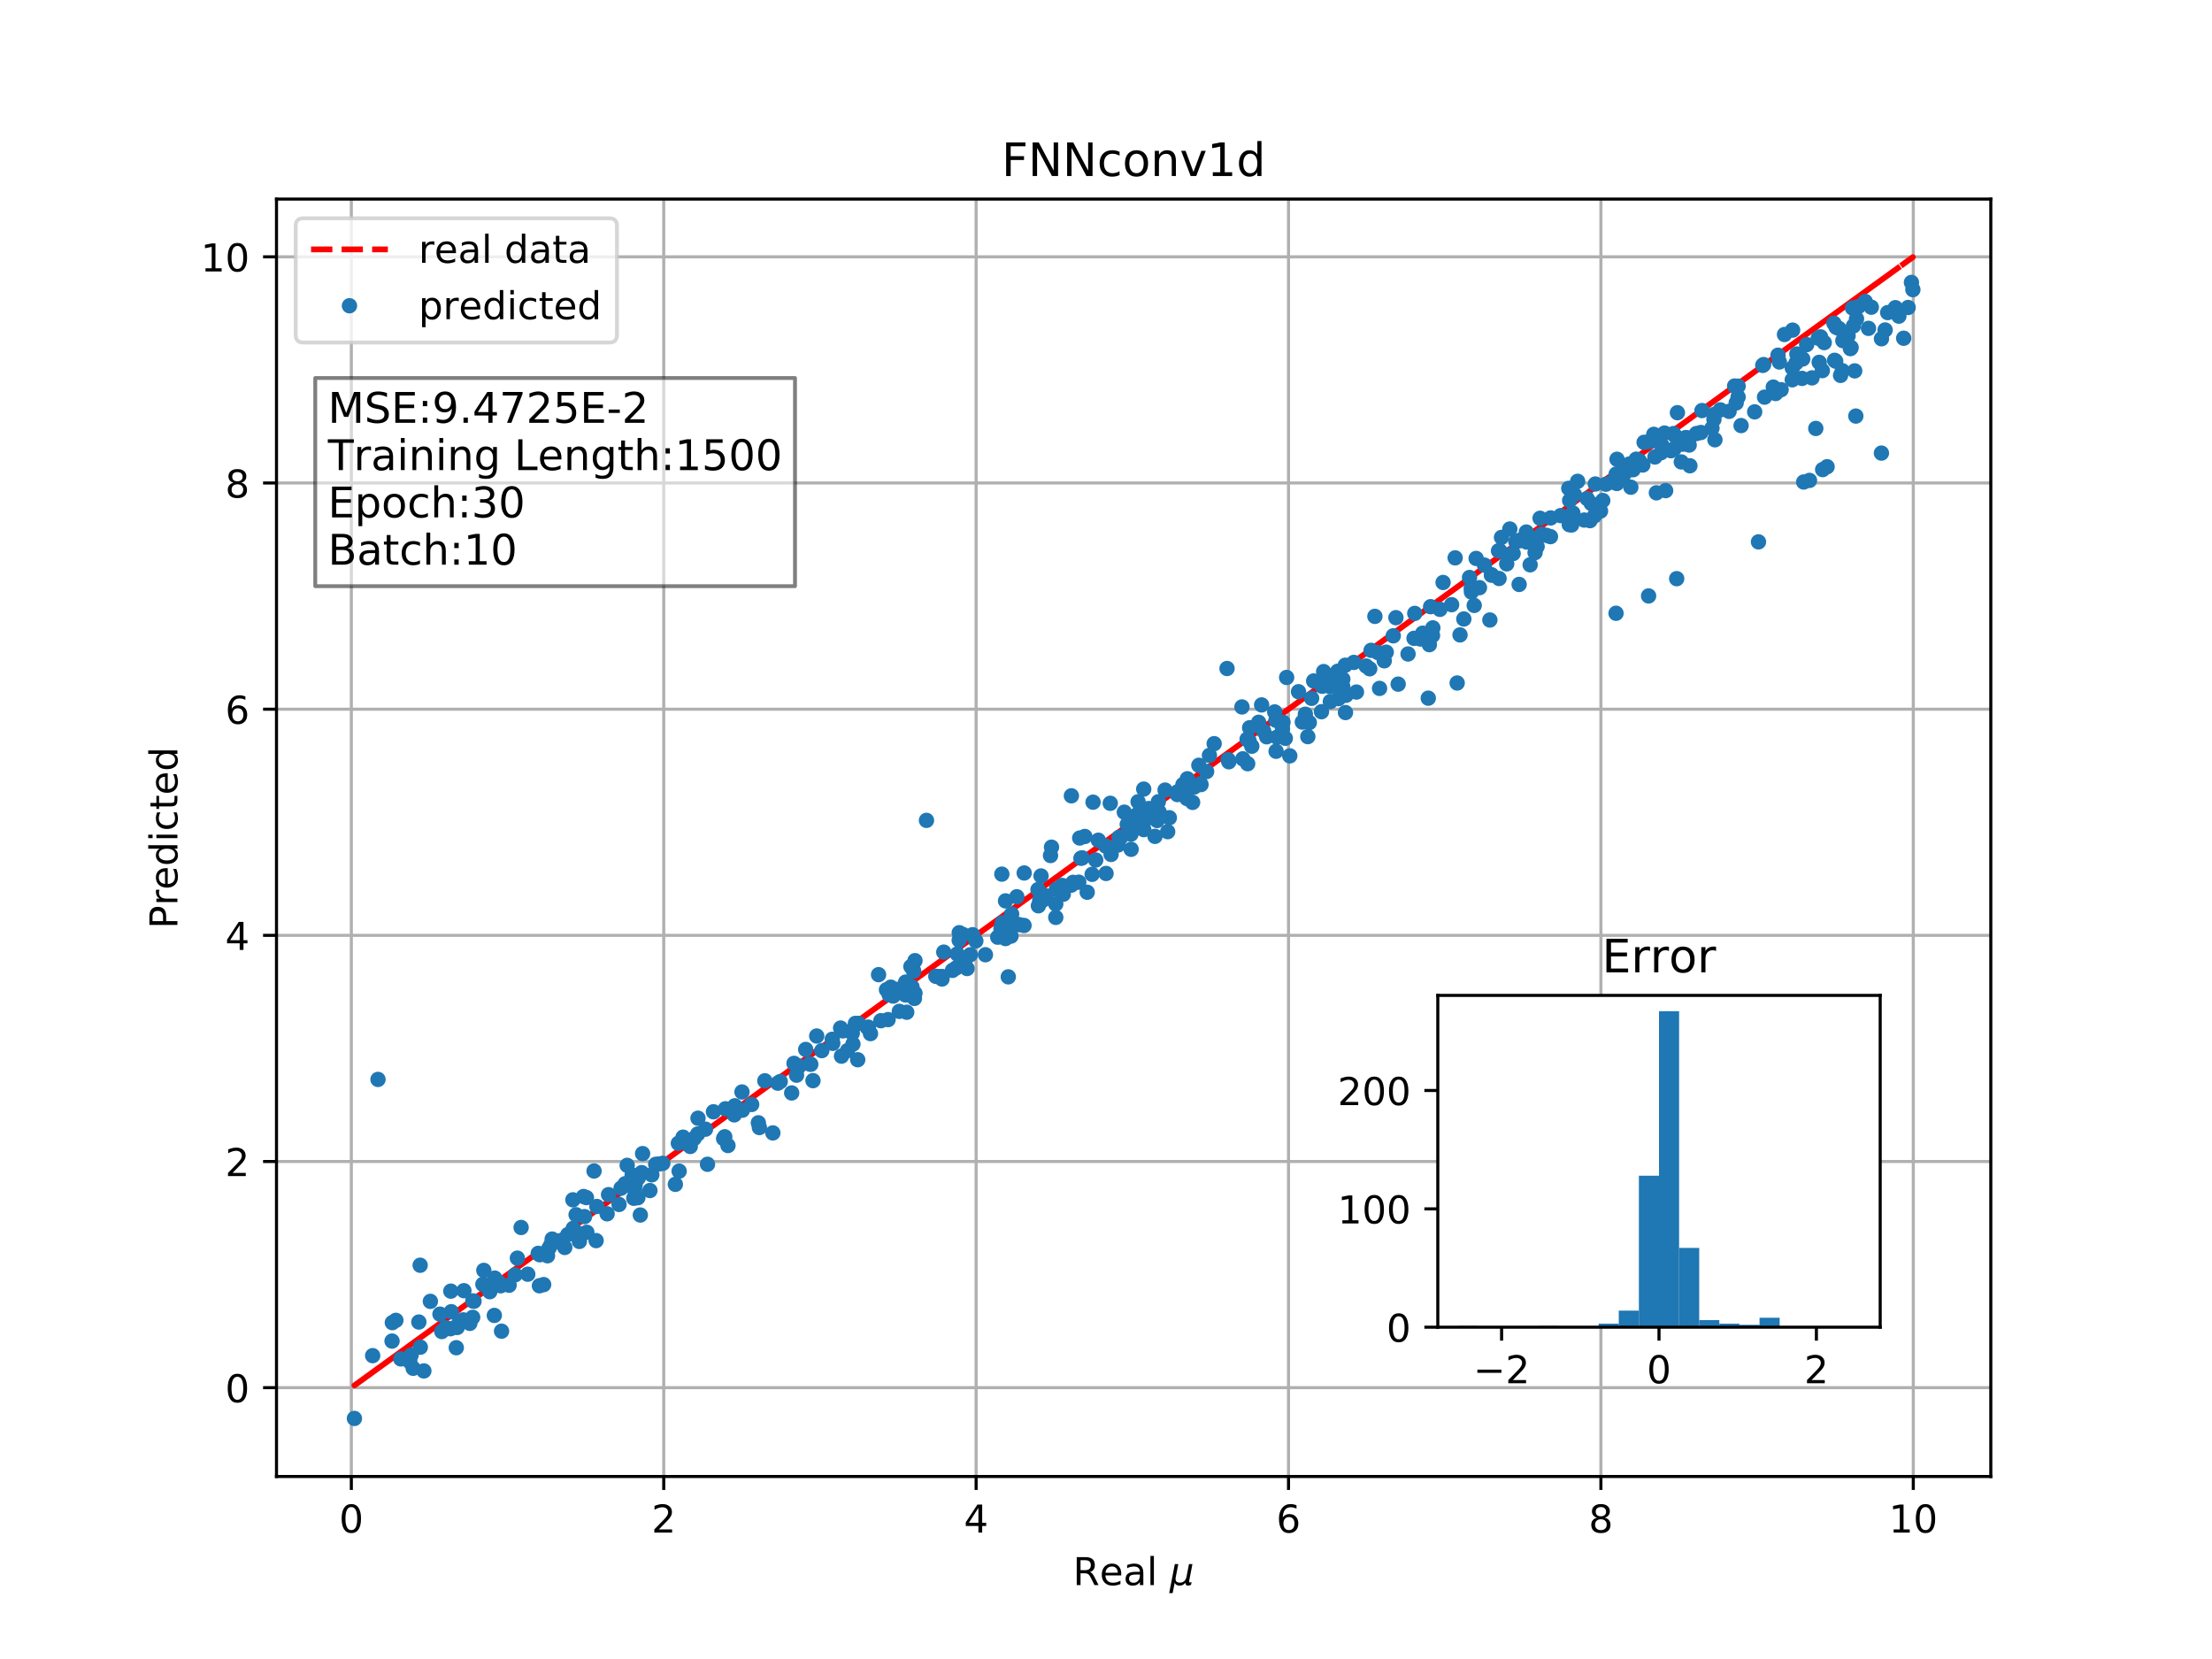 <?xml version="1.0" encoding="utf-8" standalone="no"?>
<!DOCTYPE svg PUBLIC "-//W3C//DTD SVG 1.1//EN"
  "http://www.w3.org/Graphics/SVG/1.1/DTD/svg11.dtd">
<!-- Created with matplotlib (http://matplotlib.org/) -->
<svg height="432pt" version="1.1" viewBox="0 0 576 432" width="576pt" xmlns="http://www.w3.org/2000/svg" xmlns:xlink="http://www.w3.org/1999/xlink">
 <defs>
  <style type="text/css">
*{stroke-linecap:butt;stroke-linejoin:round;}
  </style>
 </defs>
 <g id="figure_1">
  <g id="patch_1">
   <path d="M 0 432 
L 576 432 
L 576 0 
L 0 0 
z
" style="fill:#ffffff;"/>
  </g>
  <g id="axes_1">
   <g id="patch_2">
    <path d="M 72 384.48 
L 518.4 384.48 
L 518.4 51.84 
L 72 51.84 
z
" style="fill:#ffffff;"/>
   </g>
   <g id="matplotlib.axis_1">
    <g id="xtick_1">
     <g id="line2d_1">
      <path clip-path="url(#p138b496038)" d="M 91.488 384.48 
L 91.488 51.84 
" style="fill:none;stroke:#b0b0b0;stroke-linecap:square;stroke-width:0.8;"/>
     </g>
     <g id="line2d_2">
      <defs>
       <path d="M 0 0 
L 0 3.5 
" id="m69738fed19" style="stroke:#000000;stroke-width:0.8;"/>
      </defs>
      <g>
       <use style="stroke:#000000;stroke-width:0.8;" x="91.488" xlink:href="#m69738fed19" y="384.48"/>
      </g>
     </g>
     <g id="text_1">
      <!-- 0 -->
      <defs>
       <path d="M 31.781 66.406 
Q 24.172 66.406 20.328 58.906 
Q 16.5 51.422 16.5 36.375 
Q 16.5 21.391 20.328 13.891 
Q 24.172 6.391 31.781 6.391 
Q 39.453 6.391 43.281 13.891 
Q 47.125 21.391 47.125 36.375 
Q 47.125 51.422 43.281 58.906 
Q 39.453 66.406 31.781 66.406 
z
M 31.781 74.219 
Q 44.047 74.219 50.516 64.516 
Q 56.984 54.828 56.984 36.375 
Q 56.984 17.969 50.516 8.266 
Q 44.047 -1.422 31.781 -1.422 
Q 19.531 -1.422 13.062 8.266 
Q 6.594 17.969 6.594 36.375 
Q 6.594 54.828 13.062 64.516 
Q 19.531 74.219 31.781 74.219 
z
" id="DejaVuSans-30"/>
      </defs>
      <g transform="translate(88.307 399.078)scale(0.1 -0.1)">
       <use xlink:href="#DejaVuSans-30"/>
      </g>
     </g>
    </g>
    <g id="xtick_2">
     <g id="line2d_3">
      <path clip-path="url(#p138b496038)" d="M 172.834 384.48 
L 172.834 51.84 
" style="fill:none;stroke:#b0b0b0;stroke-linecap:square;stroke-width:0.8;"/>
     </g>
     <g id="line2d_4">
      <g>
       <use style="stroke:#000000;stroke-width:0.8;" x="172.834" xlink:href="#m69738fed19" y="384.48"/>
      </g>
     </g>
     <g id="text_2">
      <!-- 2 -->
      <defs>
       <path d="M 19.188 8.297 
L 53.609 8.297 
L 53.609 0 
L 7.328 0 
L 7.328 8.297 
Q 12.938 14.109 22.625 23.891 
Q 32.328 33.688 34.812 36.531 
Q 39.547 41.844 41.422 45.531 
Q 43.312 49.219 43.312 52.781 
Q 43.312 58.594 39.234 62.25 
Q 35.156 65.922 28.609 65.922 
Q 23.969 65.922 18.812 64.312 
Q 13.672 62.703 7.812 59.422 
L 7.812 69.391 
Q 13.766 71.781 18.938 73 
Q 24.125 74.219 28.422 74.219 
Q 39.75 74.219 46.484 68.547 
Q 53.219 62.891 53.219 53.422 
Q 53.219 48.922 51.531 44.891 
Q 49.859 40.875 45.406 35.406 
Q 44.188 33.984 37.641 27.219 
Q 31.109 20.453 19.188 8.297 
z
" id="DejaVuSans-32"/>
      </defs>
      <g transform="translate(169.653 399.078)scale(0.1 -0.1)">
       <use xlink:href="#DejaVuSans-32"/>
      </g>
     </g>
    </g>
    <g id="xtick_3">
     <g id="line2d_5">
      <path clip-path="url(#p138b496038)" d="M 254.179 384.48 
L 254.179 51.84 
" style="fill:none;stroke:#b0b0b0;stroke-linecap:square;stroke-width:0.8;"/>
     </g>
     <g id="line2d_6">
      <g>
       <use style="stroke:#000000;stroke-width:0.8;" x="254.179" xlink:href="#m69738fed19" y="384.48"/>
      </g>
     </g>
     <g id="text_3">
      <!-- 4 -->
      <defs>
       <path d="M 37.797 64.312 
L 12.891 25.391 
L 37.797 25.391 
z
M 35.203 72.906 
L 47.609 72.906 
L 47.609 25.391 
L 58.016 25.391 
L 58.016 17.188 
L 47.609 17.188 
L 47.609 0 
L 37.797 0 
L 37.797 17.188 
L 4.891 17.188 
L 4.891 26.703 
z
" id="DejaVuSans-34"/>
      </defs>
      <g transform="translate(250.998 399.078)scale(0.1 -0.1)">
       <use xlink:href="#DejaVuSans-34"/>
      </g>
     </g>
    </g>
    <g id="xtick_4">
     <g id="line2d_7">
      <path clip-path="url(#p138b496038)" d="M 335.525 384.48 
L 335.525 51.84 
" style="fill:none;stroke:#b0b0b0;stroke-linecap:square;stroke-width:0.8;"/>
     </g>
     <g id="line2d_8">
      <g>
       <use style="stroke:#000000;stroke-width:0.8;" x="335.525" xlink:href="#m69738fed19" y="384.48"/>
      </g>
     </g>
     <g id="text_4">
      <!-- 6 -->
      <defs>
       <path d="M 33.016 40.375 
Q 26.375 40.375 22.484 35.828 
Q 18.609 31.297 18.609 23.391 
Q 18.609 15.531 22.484 10.953 
Q 26.375 6.391 33.016 6.391 
Q 39.656 6.391 43.531 10.953 
Q 47.406 15.531 47.406 23.391 
Q 47.406 31.297 43.531 35.828 
Q 39.656 40.375 33.016 40.375 
z
M 52.594 71.297 
L 52.594 62.312 
Q 48.875 64.062 45.094 64.984 
Q 41.312 65.922 37.594 65.922 
Q 27.828 65.922 22.672 59.328 
Q 17.531 52.734 16.797 39.406 
Q 19.672 43.656 24.016 45.922 
Q 28.375 48.188 33.594 48.188 
Q 44.578 48.188 50.953 41.516 
Q 57.328 34.859 57.328 23.391 
Q 57.328 12.156 50.688 5.359 
Q 44.047 -1.422 33.016 -1.422 
Q 20.359 -1.422 13.672 8.266 
Q 6.984 17.969 6.984 36.375 
Q 6.984 53.656 15.188 63.938 
Q 23.391 74.219 37.203 74.219 
Q 40.922 74.219 44.703 73.484 
Q 48.484 72.75 52.594 71.297 
z
" id="DejaVuSans-36"/>
      </defs>
      <g transform="translate(332.344 399.078)scale(0.1 -0.1)">
       <use xlink:href="#DejaVuSans-36"/>
      </g>
     </g>
    </g>
    <g id="xtick_5">
     <g id="line2d_9">
      <path clip-path="url(#p138b496038)" d="M 416.871 384.48 
L 416.871 51.84 
" style="fill:none;stroke:#b0b0b0;stroke-linecap:square;stroke-width:0.8;"/>
     </g>
     <g id="line2d_10">
      <g>
       <use style="stroke:#000000;stroke-width:0.8;" x="416.871" xlink:href="#m69738fed19" y="384.48"/>
      </g>
     </g>
     <g id="text_5">
      <!-- 8 -->
      <defs>
       <path d="M 31.781 34.625 
Q 24.75 34.625 20.719 30.859 
Q 16.703 27.094 16.703 20.516 
Q 16.703 13.922 20.719 10.156 
Q 24.75 6.391 31.781 6.391 
Q 38.812 6.391 42.859 10.172 
Q 46.922 13.969 46.922 20.516 
Q 46.922 27.094 42.891 30.859 
Q 38.875 34.625 31.781 34.625 
z
M 21.922 38.812 
Q 15.578 40.375 12.031 44.719 
Q 8.5 49.078 8.5 55.328 
Q 8.5 64.062 14.719 69.141 
Q 20.953 74.219 31.781 74.219 
Q 42.672 74.219 48.875 69.141 
Q 55.078 64.062 55.078 55.328 
Q 55.078 49.078 51.531 44.719 
Q 48 40.375 41.703 38.812 
Q 48.828 37.156 52.797 32.312 
Q 56.781 27.484 56.781 20.516 
Q 56.781 9.906 50.312 4.234 
Q 43.844 -1.422 31.781 -1.422 
Q 19.734 -1.422 13.25 4.234 
Q 6.781 9.906 6.781 20.516 
Q 6.781 27.484 10.781 32.312 
Q 14.797 37.156 21.922 38.812 
z
M 18.312 54.391 
Q 18.312 48.734 21.844 45.562 
Q 25.391 42.391 31.781 42.391 
Q 38.141 42.391 41.719 45.562 
Q 45.312 48.734 45.312 54.391 
Q 45.312 60.062 41.719 63.234 
Q 38.141 66.406 31.781 66.406 
Q 25.391 66.406 21.844 63.234 
Q 18.312 60.062 18.312 54.391 
z
" id="DejaVuSans-38"/>
      </defs>
      <g transform="translate(413.69 399.078)scale(0.1 -0.1)">
       <use xlink:href="#DejaVuSans-38"/>
      </g>
     </g>
    </g>
    <g id="xtick_6">
     <g id="line2d_11">
      <path clip-path="url(#p138b496038)" d="M 498.216 384.48 
L 498.216 51.84 
" style="fill:none;stroke:#b0b0b0;stroke-linecap:square;stroke-width:0.8;"/>
     </g>
     <g id="line2d_12">
      <g>
       <use style="stroke:#000000;stroke-width:0.8;" x="498.216" xlink:href="#m69738fed19" y="384.48"/>
      </g>
     </g>
     <g id="text_6">
      <!-- 10 -->
      <defs>
       <path d="M 12.406 8.297 
L 28.516 8.297 
L 28.516 63.922 
L 10.984 60.406 
L 10.984 69.391 
L 28.422 72.906 
L 38.281 72.906 
L 38.281 8.297 
L 54.391 8.297 
L 54.391 0 
L 12.406 0 
z
" id="DejaVuSans-31"/>
      </defs>
      <g transform="translate(491.854 399.078)scale(0.1 -0.1)">
       <use xlink:href="#DejaVuSans-31"/>
       <use x="63.623" xlink:href="#DejaVuSans-30"/>
      </g>
     </g>
    </g>
    <g id="text_7">
     <!-- Real $\mu$ -->
     <defs>
      <path d="M 44.391 34.188 
Q 47.562 33.109 50.562 29.594 
Q 53.562 26.078 56.594 19.922 
L 66.609 0 
L 56 0 
L 46.688 18.703 
Q 43.062 26.031 39.672 28.422 
Q 36.281 30.812 30.422 30.812 
L 19.672 30.812 
L 19.672 0 
L 9.812 0 
L 9.812 72.906 
L 32.078 72.906 
Q 44.578 72.906 50.734 67.672 
Q 56.891 62.453 56.891 51.906 
Q 56.891 45.016 53.688 40.469 
Q 50.484 35.938 44.391 34.188 
z
M 19.672 64.797 
L 19.672 38.922 
L 32.078 38.922 
Q 39.203 38.922 42.844 42.219 
Q 46.484 45.516 46.484 51.906 
Q 46.484 58.297 42.844 61.547 
Q 39.203 64.797 32.078 64.797 
z
" id="DejaVuSans-52"/>
      <path d="M 56.203 29.594 
L 56.203 25.203 
L 14.891 25.203 
Q 15.484 15.922 20.484 11.062 
Q 25.484 6.203 34.422 6.203 
Q 39.594 6.203 44.453 7.469 
Q 49.312 8.734 54.109 11.281 
L 54.109 2.781 
Q 49.266 0.734 44.188 -0.344 
Q 39.109 -1.422 33.891 -1.422 
Q 20.797 -1.422 13.156 6.188 
Q 5.516 13.812 5.516 26.812 
Q 5.516 40.234 12.766 48.109 
Q 20.016 56 32.328 56 
Q 43.359 56 49.781 48.891 
Q 56.203 41.797 56.203 29.594 
z
M 47.219 32.234 
Q 47.125 39.594 43.094 43.984 
Q 39.062 48.391 32.422 48.391 
Q 24.906 48.391 20.391 44.141 
Q 15.875 39.891 15.188 32.172 
z
" id="DejaVuSans-65"/>
      <path d="M 34.281 27.484 
Q 23.391 27.484 19.188 25 
Q 14.984 22.516 14.984 16.5 
Q 14.984 11.719 18.141 8.906 
Q 21.297 6.109 26.703 6.109 
Q 34.188 6.109 38.703 11.406 
Q 43.219 16.703 43.219 25.484 
L 43.219 27.484 
z
M 52.203 31.203 
L 52.203 0 
L 43.219 0 
L 43.219 8.297 
Q 40.141 3.328 35.547 0.953 
Q 30.953 -1.422 24.312 -1.422 
Q 15.922 -1.422 10.953 3.297 
Q 6 8.016 6 15.922 
Q 6 25.141 12.172 29.828 
Q 18.359 34.516 30.609 34.516 
L 43.219 34.516 
L 43.219 35.406 
Q 43.219 41.609 39.141 45 
Q 35.062 48.391 27.688 48.391 
Q 23 48.391 18.547 47.266 
Q 14.109 46.141 10.016 43.891 
L 10.016 52.203 
Q 14.938 54.109 19.578 55.047 
Q 24.219 56 28.609 56 
Q 40.484 56 46.344 49.844 
Q 52.203 43.703 52.203 31.203 
z
" id="DejaVuSans-61"/>
      <path d="M 9.422 75.984 
L 18.406 75.984 
L 18.406 0 
L 9.422 0 
z
" id="DejaVuSans-6c"/>
      <path id="DejaVuSans-20"/>
      <path d="M -1.312 -20.797 
L 13.375 54.688 
L 22.406 54.688 
L 15.766 20.656 
Q 15.578 19.625 15.422 18.359 
Q 15.281 17.094 15.281 15.828 
Q 15.281 11.281 18.141 8.828 
Q 21 6.391 26.312 6.391 
Q 33.547 6.391 37.984 10.484 
Q 42.438 14.594 44 22.797 
L 50.203 54.688 
L 59.188 54.688 
L 51.031 12.641 
Q 50.828 11.719 50.75 11.031 
Q 50.688 10.359 50.688 9.812 
Q 50.688 8.297 51.297 7.594 
Q 51.906 6.891 53.219 6.891 
Q 53.719 6.891 54.562 7.125 
Q 55.422 7.375 56.984 8.016 
L 55.609 0.781 
Q 53.469 -0.297 51.516 -0.859 
Q 49.562 -1.422 47.703 -1.422 
Q 44.484 -1.422 42.656 0.625 
Q 40.828 2.688 40.828 6.297 
Q 38.094 2.391 34.297 0.484 
Q 30.516 -1.422 25.391 -1.422 
Q 20.844 -1.422 17.453 0.672 
Q 14.062 2.781 12.984 6.203 
L 7.719 -20.797 
z
" id="DejaVuSans-Oblique-3bc"/>
     </defs>
     <g transform="translate(279.4 412.758)scale(0.1 -0.1)">
      <use transform="translate(0 0.016)" xlink:href="#DejaVuSans-52"/>
      <use transform="translate(69.482 0.016)" xlink:href="#DejaVuSans-65"/>
      <use transform="translate(131.006 0.016)" xlink:href="#DejaVuSans-61"/>
      <use transform="translate(192.285 0.016)" xlink:href="#DejaVuSans-6c"/>
      <use transform="translate(220.068 0.016)" xlink:href="#DejaVuSans-20"/>
      <use transform="translate(251.855 0.016)" xlink:href="#DejaVuSans-Oblique-3bc"/>
     </g>
    </g>
   </g>
   <g id="matplotlib.axis_2">
    <g id="ytick_1">
     <g id="line2d_13">
      <path clip-path="url(#p138b496038)" d="M 72 361.346 
L 518.4 361.346 
" style="fill:none;stroke:#b0b0b0;stroke-linecap:square;stroke-width:0.8;"/>
     </g>
     <g id="line2d_14">
      <defs>
       <path d="M 0 0 
L -3.5 0 
" id="mc2c57bc9c8" style="stroke:#000000;stroke-width:0.8;"/>
      </defs>
      <g>
       <use style="stroke:#000000;stroke-width:0.8;" x="72" xlink:href="#mc2c57bc9c8" y="361.346"/>
      </g>
     </g>
     <g id="text_8">
      <!-- 0 -->
      <g transform="translate(58.638 365.145)scale(0.1 -0.1)">
       <use xlink:href="#DejaVuSans-30"/>
      </g>
     </g>
    </g>
    <g id="ytick_2">
     <g id="line2d_15">
      <path clip-path="url(#p138b496038)" d="M 72 302.453 
L 518.4 302.453 
" style="fill:none;stroke:#b0b0b0;stroke-linecap:square;stroke-width:0.8;"/>
     </g>
     <g id="line2d_16">
      <g>
       <use style="stroke:#000000;stroke-width:0.8;" x="72" xlink:href="#mc2c57bc9c8" y="302.453"/>
      </g>
     </g>
     <g id="text_9">
      <!-- 2 -->
      <g transform="translate(58.638 306.252)scale(0.1 -0.1)">
       <use xlink:href="#DejaVuSans-32"/>
      </g>
     </g>
    </g>
    <g id="ytick_3">
     <g id="line2d_17">
      <path clip-path="url(#p138b496038)" d="M 72 243.56 
L 518.4 243.56 
" style="fill:none;stroke:#b0b0b0;stroke-linecap:square;stroke-width:0.8;"/>
     </g>
     <g id="line2d_18">
      <g>
       <use style="stroke:#000000;stroke-width:0.8;" x="72" xlink:href="#mc2c57bc9c8" y="243.56"/>
      </g>
     </g>
     <g id="text_10">
      <!-- 4 -->
      <g transform="translate(58.638 247.359)scale(0.1 -0.1)">
       <use xlink:href="#DejaVuSans-34"/>
      </g>
     </g>
    </g>
    <g id="ytick_4">
     <g id="line2d_19">
      <path clip-path="url(#p138b496038)" d="M 72 184.668 
L 518.4 184.668 
" style="fill:none;stroke:#b0b0b0;stroke-linecap:square;stroke-width:0.8;"/>
     </g>
     <g id="line2d_20">
      <g>
       <use style="stroke:#000000;stroke-width:0.8;" x="72" xlink:href="#mc2c57bc9c8" y="184.668"/>
      </g>
     </g>
     <g id="text_11">
      <!-- 6 -->
      <g transform="translate(58.638 188.467)scale(0.1 -0.1)">
       <use xlink:href="#DejaVuSans-36"/>
      </g>
     </g>
    </g>
    <g id="ytick_5">
     <g id="line2d_21">
      <path clip-path="url(#p138b496038)" d="M 72 125.775 
L 518.4 125.775 
" style="fill:none;stroke:#b0b0b0;stroke-linecap:square;stroke-width:0.8;"/>
     </g>
     <g id="line2d_22">
      <g>
       <use style="stroke:#000000;stroke-width:0.8;" x="72" xlink:href="#mc2c57bc9c8" y="125.775"/>
      </g>
     </g>
     <g id="text_12">
      <!-- 8 -->
      <g transform="translate(58.638 129.574)scale(0.1 -0.1)">
       <use xlink:href="#DejaVuSans-38"/>
      </g>
     </g>
    </g>
    <g id="ytick_6">
     <g id="line2d_23">
      <path clip-path="url(#p138b496038)" d="M 72 66.882 
L 518.4 66.882 
" style="fill:none;stroke:#b0b0b0;stroke-linecap:square;stroke-width:0.8;"/>
     </g>
     <g id="line2d_24">
      <g>
       <use style="stroke:#000000;stroke-width:0.8;" x="72" xlink:href="#mc2c57bc9c8" y="66.882"/>
      </g>
     </g>
     <g id="text_13">
      <!-- 10 -->
      <g transform="translate(52.275 70.682)scale(0.1 -0.1)">
       <use xlink:href="#DejaVuSans-31"/>
       <use x="63.623" xlink:href="#DejaVuSans-30"/>
      </g>
     </g>
    </g>
    <g id="text_14">
     <!-- Predicted -->
     <defs>
      <path d="M 19.672 64.797 
L 19.672 37.406 
L 32.078 37.406 
Q 38.969 37.406 42.719 40.969 
Q 46.484 44.531 46.484 51.125 
Q 46.484 57.672 42.719 61.234 
Q 38.969 64.797 32.078 64.797 
z
M 9.812 72.906 
L 32.078 72.906 
Q 44.344 72.906 50.609 67.359 
Q 56.891 61.812 56.891 51.125 
Q 56.891 40.328 50.609 34.812 
Q 44.344 29.297 32.078 29.297 
L 19.672 29.297 
L 19.672 0 
L 9.812 0 
z
" id="DejaVuSans-50"/>
      <path d="M 41.109 46.297 
Q 39.594 47.172 37.812 47.578 
Q 36.031 48 33.891 48 
Q 26.266 48 22.188 43.047 
Q 18.109 38.094 18.109 28.812 
L 18.109 0 
L 9.078 0 
L 9.078 54.688 
L 18.109 54.688 
L 18.109 46.188 
Q 20.953 51.172 25.484 53.578 
Q 30.031 56 36.531 56 
Q 37.453 56 38.578 55.875 
Q 39.703 55.766 41.062 55.516 
z
" id="DejaVuSans-72"/>
      <path d="M 45.406 46.391 
L 45.406 75.984 
L 54.391 75.984 
L 54.391 0 
L 45.406 0 
L 45.406 8.203 
Q 42.578 3.328 38.25 0.953 
Q 33.938 -1.422 27.875 -1.422 
Q 17.969 -1.422 11.734 6.484 
Q 5.516 14.406 5.516 27.297 
Q 5.516 40.188 11.734 48.094 
Q 17.969 56 27.875 56 
Q 33.938 56 38.25 53.625 
Q 42.578 51.266 45.406 46.391 
z
M 14.797 27.297 
Q 14.797 17.391 18.875 11.75 
Q 22.953 6.109 30.078 6.109 
Q 37.203 6.109 41.297 11.75 
Q 45.406 17.391 45.406 27.297 
Q 45.406 37.203 41.297 42.844 
Q 37.203 48.484 30.078 48.484 
Q 22.953 48.484 18.875 42.844 
Q 14.797 37.203 14.797 27.297 
z
" id="DejaVuSans-64"/>
      <path d="M 9.422 54.688 
L 18.406 54.688 
L 18.406 0 
L 9.422 0 
z
M 9.422 75.984 
L 18.406 75.984 
L 18.406 64.594 
L 9.422 64.594 
z
" id="DejaVuSans-69"/>
      <path d="M 48.781 52.594 
L 48.781 44.188 
Q 44.969 46.297 41.141 47.344 
Q 37.312 48.391 33.406 48.391 
Q 24.656 48.391 19.812 42.844 
Q 14.984 37.312 14.984 27.297 
Q 14.984 17.281 19.812 11.734 
Q 24.656 6.203 33.406 6.203 
Q 37.312 6.203 41.141 7.25 
Q 44.969 8.297 48.781 10.406 
L 48.781 2.094 
Q 45.016 0.344 40.984 -0.531 
Q 36.969 -1.422 32.422 -1.422 
Q 20.062 -1.422 12.781 6.344 
Q 5.516 14.109 5.516 27.297 
Q 5.516 40.672 12.859 48.328 
Q 20.219 56 33.016 56 
Q 37.156 56 41.109 55.141 
Q 45.062 54.297 48.781 52.594 
z
" id="DejaVuSans-63"/>
      <path d="M 18.312 70.219 
L 18.312 54.688 
L 36.812 54.688 
L 36.812 47.703 
L 18.312 47.703 
L 18.312 18.016 
Q 18.312 11.328 20.141 9.422 
Q 21.969 7.516 27.594 7.516 
L 36.812 7.516 
L 36.812 0 
L 27.594 0 
Q 17.188 0 13.234 3.875 
Q 9.281 7.766 9.281 18.016 
L 9.281 47.703 
L 2.688 47.703 
L 2.688 54.688 
L 9.281 54.688 
L 9.281 70.219 
z
" id="DejaVuSans-74"/>
     </defs>
     <g transform="translate(46.195 241.828)rotate(-90)scale(0.1 -0.1)">
      <use xlink:href="#DejaVuSans-50"/>
      <use x="60.287" xlink:href="#DejaVuSans-72"/>
      <use x="101.369" xlink:href="#DejaVuSans-65"/>
      <use x="162.893" xlink:href="#DejaVuSans-64"/>
      <use x="226.369" xlink:href="#DejaVuSans-69"/>
      <use x="254.152" xlink:href="#DejaVuSans-63"/>
      <use x="309.133" xlink:href="#DejaVuSans-74"/>
      <use x="348.342" xlink:href="#DejaVuSans-65"/>
      <use x="409.865" xlink:href="#DejaVuSans-64"/>
     </g>
    </g>
   </g>
   <g id="line2d_25">
    <path clip-path="url(#p138b496038)" d="M 149.183 319.576 
L 471.844 85.975 
L 471.844 85.975 
L 471.844 85.975 
L 122.344 339.007 
L 346.781 176.519 
L 346.781 176.519 
L 485.695 75.948 
L 485.695 75.948 
L 485.695 75.948 
L 102.087 353.672 
L 249.273 247.112 
L 249.273 247.112 
L 487.284 74.797 
L 452.607 99.902 
L 452.607 99.902 
L 116.063 343.554 
L 369.898 159.782 
L 369.898 159.782 
L 482.027 78.603 
L 482.027 78.603 
L 482.027 78.603 
L 129.822 333.593 
L 129.822 333.593 
L 129.822 333.593 
L 493.556 70.257 
L 140.551 325.825 
L 140.551 325.825 
L 120.802 340.123 
L 120.802 340.123 
L 120.802 340.123 
L 421.065 122.738 
L 199.166 283.389 
L 199.166 283.389 
L 104.365 352.023 
L 161.196 310.878 
L 161.196 310.878 
L 348.337 175.392 
L 238.118 255.188 
L 238.118 255.188 
L 92.291 360.764 
L 92.291 360.764 
L 92.291 360.764 
L 498.109 66.96 
L 235.833 256.843 
" style="fill:none;stroke:#ff0000;stroke-dasharray:5.55,2.4;stroke-dashoffset:0;stroke-width:1.5;"/>
   </g>
   <g id="line2d_26">
    <defs>
     <path d="M 0 1.5 
C 0.398 1.5 0.779 1.342 1.061 1.061 
C 1.342 0.779 1.5 0.398 1.5 0 
C 1.5 -0.398 1.342 -0.779 1.061 -1.061 
C 0.779 -1.342 0.398 -1.5 0 -1.5 
C -0.398 -1.5 -0.779 -1.342 -1.061 -1.061 
C -1.342 -0.779 -1.5 -0.398 -1.5 0 
C -1.5 0.398 -1.342 0.779 -1.061 1.061 
C -0.779 1.342 -0.398 1.5 0 1.5 
z
" id="m031675bc95" style="stroke:#1f77b4;"/>
    </defs>
    <g clip-path="url(#p138b496038)">
     <use style="fill:#1f77b4;stroke:#1f77b4;" x="149.183" xlink:href="#m031675bc95" y="312.431"/>
     <use style="fill:#1f77b4;stroke:#1f77b4;" x="471.844" xlink:href="#m031675bc95" y="98.397"/>
     <use style="fill:#1f77b4;stroke:#1f77b4;" x="294.541" xlink:href="#m031675bc95" y="221.159"/>
     <use style="fill:#1f77b4;stroke:#1f77b4;" x="122.344" xlink:href="#m031675bc95" y="344.6"/>
     <use style="fill:#1f77b4;stroke:#1f77b4;" x="398.445" xlink:href="#m031675bc95" y="147.072"/>
     <use style="fill:#1f77b4;stroke:#1f77b4;" x="384.384" xlink:href="#m031675bc95" y="145.415"/>
     <use style="fill:#1f77b4;stroke:#1f77b4;" x="325.261" xlink:href="#m031675bc95" y="192.94"/>
     <use style="fill:#1f77b4;stroke:#1f77b4;" x="235.787" xlink:href="#m031675bc95" y="259.077"/>
     <use style="fill:#1f77b4;stroke:#1f77b4;" x="466.698" xlink:href="#m031675bc95" y="98.899"/>
     <use style="fill:#1f77b4;stroke:#1f77b4;" x="451.696" xlink:href="#m031675bc95" y="100.515"/>
     <use style="fill:#1f77b4;stroke:#1f77b4;" x="261.016" xlink:href="#m031675bc95" y="240.287"/>
     <use style="fill:#1f77b4;stroke:#1f77b4;" x="453.375" xlink:href="#m031675bc95" y="110.817"/>
     <use style="fill:#1f77b4;stroke:#1f77b4;" x="334.697" xlink:href="#m031675bc95" y="192.253"/>
     <use style="fill:#1f77b4;stroke:#1f77b4;" x="346.781" xlink:href="#m031675bc95" y="177.778"/>
     <use style="fill:#1f77b4;stroke:#1f77b4;" x="485.695" xlink:href="#m031675bc95" y="78.505"/>
     <use style="fill:#1f77b4;stroke:#1f77b4;" x="236.108" xlink:href="#m031675bc95" y="263.585"/>
     <use style="fill:#1f77b4;stroke:#1f77b4;" x="344.298" xlink:href="#m031675bc95" y="178.702"/>
     <use style="fill:#1f77b4;stroke:#1f77b4;" x="452.597" xlink:href="#m031675bc95" y="103.39"/>
     <use style="fill:#1f77b4;stroke:#1f77b4;" x="324.741" xlink:href="#m031675bc95" y="192.493"/>
     <use style="fill:#1f77b4;stroke:#1f77b4;" x="446.304" xlink:href="#m031675bc95" y="109.218"/>
     <use style="fill:#1f77b4;stroke:#1f77b4;" x="130.601" xlink:href="#m031675bc95" y="346.638"/>
     <use style="fill:#1f77b4;stroke:#1f77b4;" x="172.591" xlink:href="#m031675bc95" y="302.928"/>
     <use style="fill:#1f77b4;stroke:#1f77b4;" x="278.988" xlink:href="#m031675bc95" y="207.226"/>
     <use style="fill:#1f77b4;stroke:#1f77b4;" x="390.207" xlink:href="#m031675bc95" y="143.431"/>
     <use style="fill:#1f77b4;stroke:#1f77b4;" x="102.087" xlink:href="#m031675bc95" y="349.213"/>
     <use style="fill:#1f77b4;stroke:#1f77b4;" x="123.133" xlink:href="#m031675bc95" y="338.751"/>
     <use style="fill:#1f77b4;stroke:#1f77b4;" x="415.418" xlink:href="#m031675bc95" y="126.035"/>
     <use style="fill:#1f77b4;stroke:#1f77b4;" x="358.02" xlink:href="#m031675bc95" y="160.503"/>
     <use style="fill:#1f77b4;stroke:#1f77b4;" x="300.761" xlink:href="#m031675bc95" y="217.786"/>
     <use style="fill:#1f77b4;stroke:#1f77b4;" x="263.259" xlink:href="#m031675bc95" y="243.759"/>
     <use style="fill:#1f77b4;stroke:#1f77b4;" x="469.427" xlink:href="#m031675bc95" y="93.473"/>
     <use style="fill:#1f77b4;stroke:#1f77b4;" x="303.386" xlink:href="#m031675bc95" y="205.734"/>
     <use style="fill:#1f77b4;stroke:#1f77b4;" x="266.656" xlink:href="#m031675bc95" y="240.988"/>
     <use style="fill:#1f77b4;stroke:#1f77b4;" x="226.134" xlink:href="#m031675bc95" y="267.481"/>
     <use style="fill:#1f77b4;stroke:#1f77b4;" x="231.26" xlink:href="#m031675bc95" y="265.5"/>
     <use style="fill:#1f77b4;stroke:#1f77b4;" x="225.837" xlink:href="#m031675bc95" y="267.549"/>
     <use style="fill:#1f77b4;stroke:#1f77b4;" x="165.396" xlink:href="#m031675bc95" y="308.481"/>
     <use style="fill:#1f77b4;stroke:#1f77b4;" x="360.456" xlink:href="#m031675bc95" y="172.071"/>
     <use style="fill:#1f77b4;stroke:#1f77b4;" x="165.255" xlink:href="#m031675bc95" y="309.856"/>
     <use style="fill:#1f77b4;stroke:#1f77b4;" x="378.002" xlink:href="#m031675bc95" y="157.456"/>
     <use style="fill:#1f77b4;stroke:#1f77b4;" x="349.674" xlink:href="#m031675bc95" y="176.845"/>
     <use style="fill:#1f77b4;stroke:#1f77b4;" x="181.683" xlink:href="#m031675bc95" y="295.287"/>
     <use style="fill:#1f77b4;stroke:#1f77b4;" x="308.04" xlink:href="#m031675bc95" y="204.303"/>
     <use style="fill:#1f77b4;stroke:#1f77b4;" x="412.538" xlink:href="#m031675bc95" y="135.417"/>
     <use style="fill:#1f77b4;stroke:#1f77b4;" x="243.687" xlink:href="#m031675bc95" y="254.233"/>
     <use style="fill:#1f77b4;stroke:#1f77b4;" x="385.248" xlink:href="#m031675bc95" y="153.027"/>
     <use style="fill:#1f77b4;stroke:#1f77b4;" x="323.633" xlink:href="#m031675bc95" y="197.597"/>
     <use style="fill:#1f77b4;stroke:#1f77b4;" x="335.036" xlink:href="#m031675bc95" y="176.408"/>
     <use style="fill:#1f77b4;stroke:#1f77b4;" x="180.734" xlink:href="#m031675bc95" y="296.465"/>
     <use style="fill:#1f77b4;stroke:#1f77b4;" x="473.715" xlink:href="#m031675bc95" y="94.353"/>
     <use style="fill:#1f77b4;stroke:#1f77b4;" x="118.815" xlink:href="#m031675bc95" y="350.943"/>
     <use style="fill:#1f77b4;stroke:#1f77b4;" x="428.119" xlink:href="#m031675bc95" y="115.182"/>
     <use style="fill:#1f77b4;stroke:#1f77b4;" x="193.208" xlink:href="#m031675bc95" y="284.351"/>
     <use style="fill:#1f77b4;stroke:#1f77b4;" x="375.775" xlink:href="#m031675bc95" y="151.674"/>
     <use style="fill:#1f77b4;stroke:#1f77b4;" x="288.014" xlink:href="#m031675bc95" y="227.447"/>
     <use style="fill:#1f77b4;stroke:#1f77b4;" x="134.722" xlink:href="#m031675bc95" y="327.617"/>
     <use style="fill:#1f77b4;stroke:#1f77b4;" x="387.958" xlink:href="#m031675bc95" y="161.445"/>
     <use style="fill:#1f77b4;stroke:#1f77b4;" x="462.991" xlink:href="#m031675bc95" y="92.495"/>
     <use style="fill:#1f77b4;stroke:#1f77b4;" x="424.276" xlink:href="#m031675bc95" y="120.83"/>
     <use style="fill:#1f77b4;stroke:#1f77b4;" x="347.992" xlink:href="#m031675bc95" y="177.756"/>
     <use style="fill:#1f77b4;stroke:#1f77b4;" x="417.357" xlink:href="#m031675bc95" y="130.335"/>
     <use style="fill:#1f77b4;stroke:#1f77b4;" x="482.962" xlink:href="#m031675bc95" y="96.574"/>
     <use style="fill:#1f77b4;stroke:#1f77b4;" x="345" xlink:href="#m031675bc95" y="176.988"/>
     <use style="fill:#1f77b4;stroke:#1f77b4;" x="397.451" xlink:href="#m031675bc95" y="138.543"/>
     <use style="fill:#1f77b4;stroke:#1f77b4;" x="479.281" xlink:href="#m031675bc95" y="97.747"/>
     <use style="fill:#1f77b4;stroke:#1f77b4;" x="483.434" xlink:href="#m031675bc95" y="83.028"/>
     <use style="fill:#1f77b4;stroke:#1f77b4;" x="147.069" xlink:href="#m031675bc95" y="324.837"/>
     <use style="fill:#1f77b4;stroke:#1f77b4;" x="260.876" xlink:href="#m031675bc95" y="227.622"/>
     <use style="fill:#1f77b4;stroke:#1f77b4;" x="463.344" xlink:href="#m031675bc95" y="94.259"/>
     <use style="fill:#1f77b4;stroke:#1f77b4;" x="229.381" xlink:href="#m031675bc95" y="265.788"/>
     <use style="fill:#1f77b4;stroke:#1f77b4;" x="166.224" xlink:href="#m031675bc95" y="306.719"/>
     <use style="fill:#1f77b4;stroke:#1f77b4;" x="357.029" xlink:href="#m031675bc95" y="169.344"/>
     <use style="fill:#1f77b4;stroke:#1f77b4;" x="245.297" xlink:href="#m031675bc95" y="254.925"/>
     <use style="fill:#1f77b4;stroke:#1f77b4;" x="339.123" xlink:href="#m031675bc95" y="188.019"/>
     <use style="fill:#1f77b4;stroke:#1f77b4;" x="297.821" xlink:href="#m031675bc95" y="205.478"/>
     <use style="fill:#1f77b4;stroke:#1f77b4;" x="184.229" xlink:href="#m031675bc95" y="303.176"/>
     <use style="fill:#1f77b4;stroke:#1f77b4;" x="403.798" xlink:href="#m031675bc95" y="134.868"/>
     <use style="fill:#1f77b4;stroke:#1f77b4;" x="163.317" xlink:href="#m031675bc95" y="303.454"/>
     <use style="fill:#1f77b4;stroke:#1f77b4;" x="291.868" xlink:href="#m031675bc95" y="218.008"/>
     <use style="fill:#1f77b4;stroke:#1f77b4;" x="344.673" xlink:href="#m031675bc95" y="174.878"/>
     <use style="fill:#1f77b4;stroke:#1f77b4;" x="132.572" xlink:href="#m031675bc95" y="334.667"/>
     <use style="fill:#1f77b4;stroke:#1f77b4;" x="291.138" xlink:href="#m031675bc95" y="220.043"/>
     <use style="fill:#1f77b4;stroke:#1f77b4;" x="142.971" xlink:href="#m031675bc95" y="324.993"/>
     <use style="fill:#1f77b4;stroke:#1f77b4;" x="270.753" xlink:href="#m031675bc95" y="234.438"/>
     <use style="fill:#1f77b4;stroke:#1f77b4;" x="471.186" xlink:href="#m031675bc95" y="125.095"/>
     <use style="fill:#1f77b4;stroke:#1f77b4;" x="238.257" xlink:href="#m031675bc95" y="258.627"/>
     <use style="fill:#1f77b4;stroke:#1f77b4;" x="185.781" xlink:href="#m031675bc95" y="289.505"/>
     <use style="fill:#1f77b4;stroke:#1f77b4;" x="245.32" xlink:href="#m031675bc95" y="254.279"/>
     <use style="fill:#1f77b4;stroke:#1f77b4;" x="436.606" xlink:href="#m031675bc95" y="150.684"/>
     <use style="fill:#1f77b4;stroke:#1f77b4;" x="150.864" xlink:href="#m031675bc95" y="323.268"/>
     <use style="fill:#1f77b4;stroke:#1f77b4;" x="117.396" xlink:href="#m031675bc95" y="336.211"/>
     <use style="fill:#1f77b4;stroke:#1f77b4;" x="206.151" xlink:href="#m031675bc95" y="284.601"/>
     <use style="fill:#1f77b4;stroke:#1f77b4;" x="332.292" xlink:href="#m031675bc95" y="195.627"/>
     <use style="fill:#1f77b4;stroke:#1f77b4;" x="169.732" xlink:href="#m031675bc95" y="305.921"/>
     <use style="fill:#1f77b4;stroke:#1f77b4;" x="188.723" xlink:href="#m031675bc95" y="296.015"/>
     <use style="fill:#1f77b4;stroke:#1f77b4;" x="275.088" xlink:href="#m031675bc95" y="231.561"/>
     <use style="fill:#1f77b4;stroke:#1f77b4;" x="395.742" xlink:href="#m031675bc95" y="140.776"/>
     <use style="fill:#1f77b4;stroke:#1f77b4;" x="158.092" xlink:href="#m031675bc95" y="316.073"/>
     <use style="fill:#1f77b4;stroke:#1f77b4;" x="422.518" xlink:href="#m031675bc95" y="122.41"/>
     <use style="fill:#1f77b4;stroke:#1f77b4;" x="379.444" xlink:href="#m031675bc95" y="177.851"/>
     <use style="fill:#1f77b4;stroke:#1f77b4;" x="261.83" xlink:href="#m031675bc95" y="244.4"/>
     <use style="fill:#1f77b4;stroke:#1f77b4;" x="263.427" xlink:href="#m031675bc95" y="238.015"/>
     <use style="fill:#1f77b4;stroke:#1f77b4;" x="271.084" xlink:href="#m031675bc95" y="228.095"/>
     <use style="fill:#1f77b4;stroke:#1f77b4;" x="478.853" xlink:href="#m031675bc95" y="85.529"/>
     <use style="fill:#1f77b4;stroke:#1f77b4;" x="467.684" xlink:href="#m031675bc95" y="94.527"/>
     <use style="fill:#1f77b4;stroke:#1f77b4;" x="135.695" xlink:href="#m031675bc95" y="319.633"/>
     <use style="fill:#1f77b4;stroke:#1f77b4;" x="309.082" xlink:href="#m031675bc95" y="207.938"/>
     <use style="fill:#1f77b4;stroke:#1f77b4;" x="333.952" xlink:href="#m031675bc95" y="189.76"/>
     <use style="fill:#1f77b4;stroke:#1f77b4;" x="197.743" xlink:href="#m031675bc95" y="293.612"/>
     <use style="fill:#1f77b4;stroke:#1f77b4;" x="382.66" xlink:href="#m031675bc95" y="150.378"/>
     <use style="fill:#1f77b4;stroke:#1f77b4;" x="109.409" xlink:href="#m031675bc95" y="329.466"/>
     <use style="fill:#1f77b4;stroke:#1f77b4;" x="289.109" xlink:href="#m031675bc95" y="209.176"/>
     <use style="fill:#1f77b4;stroke:#1f77b4;" x="423.501" xlink:href="#m031675bc95" y="122.748"/>
     <use style="fill:#1f77b4;stroke:#1f77b4;" x="284.629" xlink:href="#m031675bc95" y="208.885"/>
     <use style="fill:#1f77b4;stroke:#1f77b4;" x="181.756" xlink:href="#m031675bc95" y="291.179"/>
     <use style="fill:#1f77b4;stroke:#1f77b4;" x="280.915" xlink:href="#m031675bc95" y="229.72"/>
     <use style="fill:#1f77b4;stroke:#1f77b4;" x="167.095" xlink:href="#m031675bc95" y="305.344"/>
     <use style="fill:#1f77b4;stroke:#1f77b4;" x="151.95" xlink:href="#m031675bc95" y="311.568"/>
     <use style="fill:#1f77b4;stroke:#1f77b4;" x="188.431" xlink:href="#m031675bc95" y="296.494"/>
     <use style="fill:#1f77b4;stroke:#1f77b4;" x="271.554" xlink:href="#m031675bc95" y="234.397"/>
     <use style="fill:#1f77b4;stroke:#1f77b4;" x="446.395" xlink:href="#m031675bc95" y="107.9"/>
     <use style="fill:#1f77b4;stroke:#1f77b4;" x="189.56" xlink:href="#m031675bc95" y="298.293"/>
     <use style="fill:#1f77b4;stroke:#1f77b4;" x="312.179" xlink:href="#m031675bc95" y="199.279"/>
     <use style="fill:#1f77b4;stroke:#1f77b4;" x="226.67" xlink:href="#m031675bc95" y="269.151"/>
     <use style="fill:#1f77b4;stroke:#1f77b4;" x="424.669" xlink:href="#m031675bc95" y="126.867"/>
     <use style="fill:#1f77b4;stroke:#1f77b4;" x="149.285" xlink:href="#m031675bc95" y="319.837"/>
     <use style="fill:#1f77b4;stroke:#1f77b4;" x="340.94" xlink:href="#m031675bc95" y="188.152"/>
     <use style="fill:#1f77b4;stroke:#1f77b4;" x="293.531" xlink:href="#m031675bc95" y="214.677"/>
     <use style="fill:#1f77b4;stroke:#1f77b4;" x="398.143" xlink:href="#m031675bc95" y="140.633"/>
     <use style="fill:#1f77b4;stroke:#1f77b4;" x="216.845" xlink:href="#m031675bc95" y="271.683"/>
     <use style="fill:#1f77b4;stroke:#1f77b4;" x="438.953" xlink:href="#m031675bc95" y="113.948"/>
     <use style="fill:#1f77b4;stroke:#1f77b4;" x="270.393" xlink:href="#m031675bc95" y="235.864"/>
     <use style="fill:#1f77b4;stroke:#1f77b4;" x="329.833" xlink:href="#m031675bc95" y="191.856"/>
     <use style="fill:#1f77b4;stroke:#1f77b4;" x="301.636" xlink:href="#m031675bc95" y="208.764"/>
     <use style="fill:#1f77b4;stroke:#1f77b4;" x="414.366" xlink:href="#m031675bc95" y="131.11"/>
     <use style="fill:#1f77b4;stroke:#1f77b4;" x="207.421" xlink:href="#m031675bc95" y="279.975"/>
     <use style="fill:#1f77b4;stroke:#1f77b4;" x="433.439" xlink:href="#m031675bc95" y="112.772"/>
     <use style="fill:#1f77b4;stroke:#1f77b4;" x="230.838" xlink:href="#m031675bc95" y="257.728"/>
     <use style="fill:#1f77b4;stroke:#1f77b4;" x="166.002" xlink:href="#m031675bc95" y="306.611"/>
     <use style="fill:#1f77b4;stroke:#1f77b4;" x="154.688" xlink:href="#m031675bc95" y="304.924"/>
     <use style="fill:#1f77b4;stroke:#1f77b4;" x="362.801" xlink:href="#m031675bc95" y="165.562"/>
     <use style="fill:#1f77b4;stroke:#1f77b4;" x="249.774" xlink:href="#m031675bc95" y="244.833"/>
     <use style="fill:#1f77b4;stroke:#1f77b4;" x="402.725" xlink:href="#m031675bc95" y="139.412"/>
     <use style="fill:#1f77b4;stroke:#1f77b4;" x="421.017" xlink:href="#m031675bc95" y="125.898"/>
     <use style="fill:#1f77b4;stroke:#1f77b4;" x="373.026" xlink:href="#m031675bc95" y="165.478"/>
     <use style="fill:#1f77b4;stroke:#1f77b4;" x="107.039" xlink:href="#m031675bc95" y="352.88"/>
     <use style="fill:#1f77b4;stroke:#1f77b4;" x="301.315" xlink:href="#m031675bc95" y="213.659"/>
     <use style="fill:#1f77b4;stroke:#1f77b4;" x="210.874" xlink:href="#m031675bc95" y="277.058"/>
     <use style="fill:#1f77b4;stroke:#1f77b4;" x="447.979" xlink:href="#m031675bc95" y="106.728"/>
     <use style="fill:#1f77b4;stroke:#1f77b4;" x="445.793" xlink:href="#m031675bc95" y="111.487"/>
     <use style="fill:#1f77b4;stroke:#1f77b4;" x="206.76" xlink:href="#m031675bc95" y="276.895"/>
     <use style="fill:#1f77b4;stroke:#1f77b4;" x="245.752" xlink:href="#m031675bc95" y="247.932"/>
     <use style="fill:#1f77b4;stroke:#1f77b4;" x="244.427" xlink:href="#m031675bc95" y="254.307"/>
     <use style="fill:#1f77b4;stroke:#1f77b4;" x="329.05" xlink:href="#m031675bc95" y="190.368"/>
     <use style="fill:#1f77b4;stroke:#1f77b4;" x="273.809" xlink:href="#m031675bc95" y="220.602"/>
     <use style="fill:#1f77b4;stroke:#1f77b4;" x="425.259" xlink:href="#m031675bc95" y="122.314"/>
     <use style="fill:#1f77b4;stroke:#1f77b4;" x="238.266" xlink:href="#m031675bc95" y="250.154"/>
     <use style="fill:#1f77b4;stroke:#1f77b4;" x="233.922" xlink:href="#m031675bc95" y="257.601"/>
     <use style="fill:#1f77b4;stroke:#1f77b4;" x="260.859" xlink:href="#m031675bc95" y="242.452"/>
     <use style="fill:#1f77b4;stroke:#1f77b4;" x="309.191" xlink:href="#m031675bc95" y="202.787"/>
     <use style="fill:#1f77b4;stroke:#1f77b4;" x="482.398" xlink:href="#m031675bc95" y="80.207"/>
     <use style="fill:#1f77b4;stroke:#1f77b4;" x="140.46" xlink:href="#m031675bc95" y="334.809"/>
     <use style="fill:#1f77b4;stroke:#1f77b4;" x="128.722" xlink:href="#m031675bc95" y="342.534"/>
     <use style="fill:#1f77b4;stroke:#1f77b4;" x="109.446" xlink:href="#m031675bc95" y="350.804"/>
     <use style="fill:#1f77b4;stroke:#1f77b4;" x="249.273" xlink:href="#m031675bc95" y="248.416"/>
     <use style="fill:#1f77b4;stroke:#1f77b4;" x="487.284" xlink:href="#m031675bc95" y="79.992"/>
     <use style="fill:#1f77b4;stroke:#1f77b4;" x="477.728" xlink:href="#m031675bc95" y="93.82"/>
     <use style="fill:#1f77b4;stroke:#1f77b4;" x="328.526" xlink:href="#m031675bc95" y="183.558"/>
     <use style="fill:#1f77b4;stroke:#1f77b4;" x="452.607" xlink:href="#m031675bc95" y="100.551"/>
     <use style="fill:#1f77b4;stroke:#1f77b4;" x="130.379" xlink:href="#m031675bc95" y="334.813"/>
     <use style="fill:#1f77b4;stroke:#1f77b4;" x="150.011" xlink:href="#m031675bc95" y="316.317"/>
     <use style="fill:#1f77b4;stroke:#1f77b4;" x="116.063" xlink:href="#m031675bc95" y="345.736"/>
     <use style="fill:#1f77b4;stroke:#1f77b4;" x="348.309" xlink:href="#m031675bc95" y="178.413"/>
     <use style="fill:#1f77b4;stroke:#1f77b4;" x="374.951" xlink:href="#m031675bc95" y="158.672"/>
     <use style="fill:#1f77b4;stroke:#1f77b4;" x="345.34" xlink:href="#m031675bc95" y="175.886"/>
     <use style="fill:#1f77b4;stroke:#1f77b4;" x="372.53" xlink:href="#m031675bc95" y="157.982"/>
     <use style="fill:#1f77b4;stroke:#1f77b4;" x="452.095" xlink:href="#m031675bc95" y="104.924"/>
     <use style="fill:#1f77b4;stroke:#1f77b4;" x="409.245" xlink:href="#m031675bc95" y="136.702"/>
     <use style="fill:#1f77b4;stroke:#1f77b4;" x="419.832" xlink:href="#m031675bc95" y="125.53"/>
     <use style="fill:#1f77b4;stroke:#1f77b4;" x="274.916" xlink:href="#m031675bc95" y="235.399"/>
     <use style="fill:#1f77b4;stroke:#1f77b4;" x="117.299" xlink:href="#m031675bc95" y="345.998"/>
     <use style="fill:#1f77b4;stroke:#1f77b4;" x="355.738" xlink:href="#m031675bc95" y="173.431"/>
     <use style="fill:#1f77b4;stroke:#1f77b4;" x="232.573" xlink:href="#m031675bc95" y="259.375"/>
     <use style="fill:#1f77b4;stroke:#1f77b4;" x="282.491" xlink:href="#m031675bc95" y="217.815"/>
     <use style="fill:#1f77b4;stroke:#1f77b4;" x="432.514" xlink:href="#m031675bc95" y="117.896"/>
     <use style="fill:#1f77b4;stroke:#1f77b4;" x="380.185" xlink:href="#m031675bc95" y="165.327"/>
     <use style="fill:#1f77b4;stroke:#1f77b4;" x="261.836" xlink:href="#m031675bc95" y="234.59"/>
     <use style="fill:#1f77b4;stroke:#1f77b4;" x="422.542" xlink:href="#m031675bc95" y="123.405"/>
     <use style="fill:#1f77b4;stroke:#1f77b4;" x="270.29" xlink:href="#m031675bc95" y="231.655"/>
     <use style="fill:#1f77b4;stroke:#1f77b4;" x="327.747" xlink:href="#m031675bc95" y="188.082"/>
     <use style="fill:#1f77b4;stroke:#1f77b4;" x="323.4" xlink:href="#m031675bc95" y="184.087"/>
     <use style="fill:#1f77b4;stroke:#1f77b4;" x="369.898" xlink:href="#m031675bc95" y="166.398"/>
     <use style="fill:#1f77b4;stroke:#1f77b4;" x="482.027" xlink:href="#m031675bc95" y="90.491"/>
     <use style="fill:#1f77b4;stroke:#1f77b4;" x="259.81" xlink:href="#m031675bc95" y="244.04"/>
     <use style="fill:#1f77b4;stroke:#1f77b4;" x="222.102" xlink:href="#m031675bc95" y="271.886"/>
     <use style="fill:#1f77b4;stroke:#1f77b4;" x="390.988" xlink:href="#m031675bc95" y="139.936"/>
     <use style="fill:#1f77b4;stroke:#1f77b4;" x="469.676" xlink:href="#m031675bc95" y="125.512"/>
     <use style="fill:#1f77b4;stroke:#1f77b4;" x="289.328" xlink:href="#m031675bc95" y="222.494"/>
     <use style="fill:#1f77b4;stroke:#1f77b4;" x="129.822" xlink:href="#m031675bc95" y="333.867"/>
     <use style="fill:#1f77b4;stroke:#1f77b4;" x="493.556" xlink:href="#m031675bc95" y="80.119"/>
     <use style="fill:#1f77b4;stroke:#1f77b4;" x="314.201" xlink:href="#m031675bc95" y="200.908"/>
     <use style="fill:#1f77b4;stroke:#1f77b4;" x="256.601" xlink:href="#m031675bc95" y="248.611"/>
     <use style="fill:#1f77b4;stroke:#1f77b4;" x="353.215" xlink:href="#m031675bc95" y="180.207"/>
     <use style="fill:#1f77b4;stroke:#1f77b4;" x="140.551" xlink:href="#m031675bc95" y="326.741"/>
     <use style="fill:#1f77b4;stroke:#1f77b4;" x="120.802" xlink:href="#m031675bc95" y="336.097"/>
     <use style="fill:#1f77b4;stroke:#1f77b4;" x="348.561" xlink:href="#m031675bc95" y="181.919"/>
     <use style="fill:#1f77b4;stroke:#1f77b4;" x="167.33" xlink:href="#m031675bc95" y="300.399"/>
     <use style="fill:#1f77b4;stroke:#1f77b4;" x="421.065" xlink:href="#m031675bc95" y="119.591"/>
     <use style="fill:#1f77b4;stroke:#1f77b4;" x="199.166" xlink:href="#m031675bc95" y="281.44"/>
     <use style="fill:#1f77b4;stroke:#1f77b4;" x="104.365" xlink:href="#m031675bc95" y="353.858"/>
     <use style="fill:#1f77b4;stroke:#1f77b4;" x="161.196" xlink:href="#m031675bc95" y="313.637"/>
     <use style="fill:#1f77b4;stroke:#1f77b4;" x="296.353" xlink:href="#m031675bc95" y="208.774"/>
     <use style="fill:#1f77b4;stroke:#1f77b4;" x="179.74" xlink:href="#m031675bc95" y="298.537"/>
     <use style="fill:#1f77b4;stroke:#1f77b4;" x="348.337" xlink:href="#m031675bc95" y="174.791"/>
     <use style="fill:#1f77b4;stroke:#1f77b4;" x="218.897" xlink:href="#m031675bc95" y="267.705"/>
     <use style="fill:#1f77b4;stroke:#1f77b4;" x="274.925" xlink:href="#m031675bc95" y="238.89"/>
     <use style="fill:#1f77b4;stroke:#1f77b4;" x="208.124" xlink:href="#m031675bc95" y="277.625"/>
     <use style="fill:#1f77b4;stroke:#1f77b4;" x="238.118" xlink:href="#m031675bc95" y="259.987"/>
     <use style="fill:#1f77b4;stroke:#1f77b4;" x="92.291" xlink:href="#m031675bc95" y="369.36"/>
     <use style="fill:#1f77b4;stroke:#1f77b4;" x="472.825" xlink:href="#m031675bc95" y="111.567"/>
     <use style="fill:#1f77b4;stroke:#1f77b4;" x="249.787" xlink:href="#m031675bc95" y="242.874"/>
     <use style="fill:#1f77b4;stroke:#1f77b4;" x="479.877" xlink:href="#m031675bc95" y="88.696"/>
     <use style="fill:#1f77b4;stroke:#1f77b4;" x="478.014" xlink:href="#m031675bc95" y="94.048"/>
     <use style="fill:#1f77b4;stroke:#1f77b4;" x="223.541" xlink:href="#m031675bc95" y="266.498"/>
     <use style="fill:#1f77b4;stroke:#1f77b4;" x="474.063" xlink:href="#m031675bc95" y="87.719"/>
     <use style="fill:#1f77b4;stroke:#1f77b4;" x="281.472" xlink:href="#m031675bc95" y="223.488"/>
     <use style="fill:#1f77b4;stroke:#1f77b4;" x="141.564" xlink:href="#m031675bc95" y="334.507"/>
     <use style="fill:#1f77b4;stroke:#1f77b4;" x="388.404" xlink:href="#m031675bc95" y="149.669"/>
     <use style="fill:#1f77b4;stroke:#1f77b4;" x="341.546" xlink:href="#m031675bc95" y="181.846"/>
     <use style="fill:#1f77b4;stroke:#1f77b4;" x="142.572" xlink:href="#m031675bc95" y="326.998"/>
     <use style="fill:#1f77b4;stroke:#1f77b4;" x="166.735" xlink:href="#m031675bc95" y="316.39"/>
     <use style="fill:#1f77b4;stroke:#1f77b4;" x="251.224" xlink:href="#m031675bc95" y="250.648"/>
     <use style="fill:#1f77b4;stroke:#1f77b4;" x="409.571" xlink:href="#m031675bc95" y="133.591"/>
     <use style="fill:#1f77b4;stroke:#1f77b4;" x="119.05" xlink:href="#m031675bc95" y="345.676"/>
     <use style="fill:#1f77b4;stroke:#1f77b4;" x="252.658" xlink:href="#m031675bc95" y="248.615"/>
     <use style="fill:#1f77b4;stroke:#1f77b4;" x="498.109" xlink:href="#m031675bc95" y="75.423"/>
     <use style="fill:#1f77b4;stroke:#1f77b4;" x="408.738" xlink:href="#m031675bc95" y="130.325"/>
     <use style="fill:#1f77b4;stroke:#1f77b4;" x="125.744" xlink:href="#m031675bc95" y="334.434"/>
     <use style="fill:#1f77b4;stroke:#1f77b4;" x="301.843" xlink:href="#m031675bc95" y="211.434"/>
     <use style="fill:#1f77b4;stroke:#1f77b4;" x="127.545" xlink:href="#m031675bc95" y="336.36"/>
     <use style="fill:#1f77b4;stroke:#1f77b4;" x="279.426" xlink:href="#m031675bc95" y="229.761"/>
     <use style="fill:#1f77b4;stroke:#1f77b4;" x="332.251" xlink:href="#m031675bc95" y="187.558"/>
     <use style="fill:#1f77b4;stroke:#1f77b4;" x="395.565" xlink:href="#m031675bc95" y="140.739"/>
     <use style="fill:#1f77b4;stroke:#1f77b4;" x="340.551" xlink:href="#m031675bc95" y="191.813"/>
     <use style="fill:#1f77b4;stroke:#1f77b4;" x="304.494" xlink:href="#m031675bc95" y="212.938"/>
     <use style="fill:#1f77b4;stroke:#1f77b4;" x="231.553" xlink:href="#m031675bc95" y="259.05"/>
     <use style="fill:#1f77b4;stroke:#1f77b4;" x="481.238" xlink:href="#m031675bc95" y="87.446"/>
     <use style="fill:#1f77b4;stroke:#1f77b4;" x="209.808" xlink:href="#m031675bc95" y="273.275"/>
     <use style="fill:#1f77b4;stroke:#1f77b4;" x="177.866" xlink:href="#m031675bc95" y="296.118"/>
     <use style="fill:#1f77b4;stroke:#1f77b4;" x="314.934" xlink:href="#m031675bc95" y="196.703"/>
     <use style="fill:#1f77b4;stroke:#1f77b4;" x="457.905" xlink:href="#m031675bc95" y="141.104"/>
     <use style="fill:#1f77b4;stroke:#1f77b4;" x="272.318" xlink:href="#m031675bc95" y="233.255"/>
     <use style="fill:#1f77b4;stroke:#1f77b4;" x="394.023" xlink:href="#m031675bc95" y="144.135"/>
     <use style="fill:#1f77b4;stroke:#1f77b4;" x="297.846" xlink:href="#m031675bc95" y="216.035"/>
     <use style="fill:#1f77b4;stroke:#1f77b4;" x="197.474" xlink:href="#m031675bc95" y="292.375"/>
     <use style="fill:#1f77b4;stroke:#1f77b4;" x="420.844" xlink:href="#m031675bc95" y="123.45"/>
     <use style="fill:#1f77b4;stroke:#1f77b4;" x="478.129" xlink:href="#m031675bc95" y="85.211"/>
     <use style="fill:#1f77b4;stroke:#1f77b4;" x="325.402" xlink:href="#m031675bc95" y="189.502"/>
     <use style="fill:#1f77b4;stroke:#1f77b4;" x="115.04" xlink:href="#m031675bc95" y="346.729"/>
     <use style="fill:#1f77b4;stroke:#1f77b4;" x="265.419" xlink:href="#m031675bc95" y="240.787"/>
     <use style="fill:#1f77b4;stroke:#1f77b4;" x="250.789" xlink:href="#m031675bc95" y="243.362"/>
     <use style="fill:#1f77b4;stroke:#1f77b4;" x="426.839" xlink:href="#m031675bc95" y="119.928"/>
     <use style="fill:#1f77b4;stroke:#1f77b4;" x="237.199" xlink:href="#m031675bc95" y="251.695"/>
     <use style="fill:#1f77b4;stroke:#1f77b4;" x="430.642" xlink:href="#m031675bc95" y="113.101"/>
     <use style="fill:#1f77b4;stroke:#1f77b4;" x="291.412" xlink:href="#m031675bc95" y="218.038"/>
     <use style="fill:#1f77b4;stroke:#1f77b4;" x="395.578" xlink:href="#m031675bc95" y="152.185"/>
     <use style="fill:#1f77b4;stroke:#1f77b4;" x="363.497" xlink:href="#m031675bc95" y="160.841"/>
     <use style="fill:#1f77b4;stroke:#1f77b4;" x="420.81" xlink:href="#m031675bc95" y="159.696"/>
     <use style="fill:#1f77b4;stroke:#1f77b4;" x="262.555" xlink:href="#m031675bc95" y="254.369"/>
     <use style="fill:#1f77b4;stroke:#1f77b4;" x="439.857" xlink:href="#m031675bc95" y="115.887"/>
     <use style="fill:#1f77b4;stroke:#1f77b4;" x="466.797" xlink:href="#m031675bc95" y="85.962"/>
     <use style="fill:#1f77b4;stroke:#1f77b4;" x="222.75" xlink:href="#m031675bc95" y="266.486"/>
     <use style="fill:#1f77b4;stroke:#1f77b4;" x="435.926" xlink:href="#m031675bc95" y="116.903"/>
     <use style="fill:#1f77b4;stroke:#1f77b4;" x="306.588" xlink:href="#m031675bc95" y="206.904"/>
     <use style="fill:#1f77b4;stroke:#1f77b4;" x="334.092" xlink:href="#m031675bc95" y="188.086"/>
     <use style="fill:#1f77b4;stroke:#1f77b4;" x="319.818" xlink:href="#m031675bc95" y="197.815"/>
     <use style="fill:#1f77b4;stroke:#1f77b4;" x="193.32" xlink:href="#m031675bc95" y="289.09"/>
     <use style="fill:#1f77b4;stroke:#1f77b4;" x="442.921" xlink:href="#m031675bc95" y="112.62"/>
     <use style="fill:#1f77b4;stroke:#1f77b4;" x="450.25" xlink:href="#m031675bc95" y="107.116"/>
     <use style="fill:#1f77b4;stroke:#1f77b4;" x="372.203" xlink:href="#m031675bc95" y="167.868"/>
     <use style="fill:#1f77b4;stroke:#1f77b4;" x="312.56" xlink:href="#m031675bc95" y="204.084"/>
     <use style="fill:#1f77b4;stroke:#1f77b4;" x="481.845" xlink:href="#m031675bc95" y="90.782"/>
     <use style="fill:#1f77b4;stroke:#1f77b4;" x="165.039" xlink:href="#m031675bc95" y="312.028"/>
     <use style="fill:#1f77b4;stroke:#1f77b4;" x="107.59" xlink:href="#m031675bc95" y="356.293"/>
     <use style="fill:#1f77b4;stroke:#1f77b4;" x="266.696" xlink:href="#m031675bc95" y="227.323"/>
     <use style="fill:#1f77b4;stroke:#1f77b4;" x="191.496" xlink:href="#m031675bc95" y="289.499"/>
     <use style="fill:#1f77b4;stroke:#1f77b4;" x="262.341" xlink:href="#m031675bc95" y="242.943"/>
     <use style="fill:#1f77b4;stroke:#1f77b4;" x="439.465" xlink:href="#m031675bc95" y="115.597"/>
     <use style="fill:#1f77b4;stroke:#1f77b4;" x="443.192" xlink:href="#m031675bc95" y="106.91"/>
     <use style="fill:#1f77b4;stroke:#1f77b4;" x="114.568" xlink:href="#m031675bc95" y="342.196"/>
     <use style="fill:#1f77b4;stroke:#1f77b4;" x="346.413" xlink:href="#m031675bc95" y="182.693"/>
     <use style="fill:#1f77b4;stroke:#1f77b4;" x="339.913" xlink:href="#m031675bc95" y="185.982"/>
     <use style="fill:#1f77b4;stroke:#1f77b4;" x="474.617" xlink:href="#m031675bc95" y="122.281"/>
     <use style="fill:#1f77b4;stroke:#1f77b4;" x="415.169" xlink:href="#m031675bc95" y="134.346"/>
     <use style="fill:#1f77b4;stroke:#1f77b4;" x="281.805" xlink:href="#m031675bc95" y="223.394"/>
     <use style="fill:#1f77b4;stroke:#1f77b4;" x="241.252" xlink:href="#m031675bc95" y="213.622"/>
     <use style="fill:#1f77b4;stroke:#1f77b4;" x="459.239" xlink:href="#m031675bc95" y="94.929"/>
     <use style="fill:#1f77b4;stroke:#1f77b4;" x="364.082" xlink:href="#m031675bc95" y="178.147"/>
     <use style="fill:#1f77b4;stroke:#1f77b4;" x="188.893" xlink:href="#m031675bc95" y="288.727"/>
     <use style="fill:#1f77b4;stroke:#1f77b4;" x="429.289" xlink:href="#m031675bc95" y="155.178"/>
     <use style="fill:#1f77b4;stroke:#1f77b4;" x="429.454" xlink:href="#m031675bc95" y="114.983"/>
     <use style="fill:#1f77b4;stroke:#1f77b4;" x="294.503" xlink:href="#m031675bc95" y="217.209"/>
     <use style="fill:#1f77b4;stroke:#1f77b4;" x="483.253" xlink:href="#m031675bc95" y="108.343"/>
     <use style="fill:#1f77b4;stroke:#1f77b4;" x="143.429" xlink:href="#m031675bc95" y="324.169"/>
     <use style="fill:#1f77b4;stroke:#1f77b4;" x="102.163" xlink:href="#m031675bc95" y="344.41"/>
     <use style="fill:#1f77b4;stroke:#1f77b4;" x="410.816" xlink:href="#m031675bc95" y="125.334"/>
     <use style="fill:#1f77b4;stroke:#1f77b4;" x="106.712" xlink:href="#m031675bc95" y="354.583"/>
     <use style="fill:#1f77b4;stroke:#1f77b4;" x="176.64" xlink:href="#m031675bc95" y="297.712"/>
     <use style="fill:#1f77b4;stroke:#1f77b4;" x="253.268" xlink:href="#m031675bc95" y="243.393"/>
     <use style="fill:#1f77b4;stroke:#1f77b4;" x="495.713" xlink:href="#m031675bc95" y="88.076"/>
     <use style="fill:#1f77b4;stroke:#1f77b4;" x="386.552" xlink:href="#m031675bc95" y="147.146"/>
     <use style="fill:#1f77b4;stroke:#1f77b4;" x="418.175" xlink:href="#m031675bc95" y="126.086"/>
     <use style="fill:#1f77b4;stroke:#1f77b4;" x="350.526" xlink:href="#m031675bc95" y="181.043"/>
     <use style="fill:#1f77b4;stroke:#1f77b4;" x="390.354" xlink:href="#m031675bc95" y="150.636"/>
     <use style="fill:#1f77b4;stroke:#1f77b4;" x="366.653" xlink:href="#m031675bc95" y="170.294"/>
     <use style="fill:#1f77b4;stroke:#1f77b4;" x="349.642" xlink:href="#m031675bc95" y="178.762"/>
     <use style="fill:#1f77b4;stroke:#1f77b4;" x="151.257" xlink:href="#m031675bc95" y="321.332"/>
     <use style="fill:#1f77b4;stroke:#1f77b4;" x="216.719" xlink:href="#m031675bc95" y="270.623"/>
     <use style="fill:#1f77b4;stroke:#1f77b4;" x="426.068" xlink:href="#m031675bc95" y="119.572"/>
     <use style="fill:#1f77b4;stroke:#1f77b4;" x="378.921" xlink:href="#m031675bc95" y="145.267"/>
     <use style="fill:#1f77b4;stroke:#1f77b4;" x="331.932" xlink:href="#m031675bc95" y="185.383"/>
     <use style="fill:#1f77b4;stroke:#1f77b4;" x="191.339" xlink:href="#m031675bc95" y="287.951"/>
     <use style="fill:#1f77b4;stroke:#1f77b4;" x="203.166" xlink:href="#m031675bc95" y="281.64"/>
     <use style="fill:#1f77b4;stroke:#1f77b4;" x="319.988" xlink:href="#m031675bc95" y="198.363"/>
     <use style="fill:#1f77b4;stroke:#1f77b4;" x="319.516" xlink:href="#m031675bc95" y="174.076"/>
     <use style="fill:#1f77b4;stroke:#1f77b4;" x="392.344" xlink:href="#m031675bc95" y="146.827"/>
     <use style="fill:#1f77b4;stroke:#1f77b4;" x="462.367" xlink:href="#m031675bc95" y="102.471"/>
     <use style="fill:#1f77b4;stroke:#1f77b4;" x="399.965" xlink:href="#m031675bc95" y="140.239"/>
     <use style="fill:#1f77b4;stroke:#1f77b4;" x="237.915" xlink:href="#m031675bc95" y="252.903"/>
     <use style="fill:#1f77b4;stroke:#1f77b4;" x="432.776" xlink:href="#m031675bc95" y="115.967"/>
     <use style="fill:#1f77b4;stroke:#1f77b4;" x="441.752" xlink:href="#m031675bc95" y="112.895"/>
     <use style="fill:#1f77b4;stroke:#1f77b4;" x="117.516" xlink:href="#m031675bc95" y="341.564"/>
     <use style="fill:#1f77b4;stroke:#1f77b4;" x="161.726" xlink:href="#m031675bc95" y="309.393"/>
     <use style="fill:#1f77b4;stroke:#1f77b4;" x="491.555" xlink:href="#m031675bc95" y="81.393"/>
     <use style="fill:#1f77b4;stroke:#1f77b4;" x="475.772" xlink:href="#m031675bc95" y="121.54"/>
     <use style="fill:#1f77b4;stroke:#1f77b4;" x="237.711" xlink:href="#m031675bc95" y="252.237"/>
     <use style="fill:#1f77b4;stroke:#1f77b4;" x="352.544" xlink:href="#m031675bc95" y="172.489"/>
     <use style="fill:#1f77b4;stroke:#1f77b4;" x="183.715" xlink:href="#m031675bc95" y="294.032"/>
     <use style="fill:#1f77b4;stroke:#1f77b4;" x="298.619" xlink:href="#m031675bc95" y="213.174"/>
     <use style="fill:#1f77b4;stroke:#1f77b4;" x="155.427" xlink:href="#m031675bc95" y="314.167"/>
     <use style="fill:#1f77b4;stroke:#1f77b4;" x="463.802" xlink:href="#m031675bc95" y="101.478"/>
     <use style="fill:#1f77b4;stroke:#1f77b4;" x="299.146" xlink:href="#m031675bc95" y="210.539"/>
     <use style="fill:#1f77b4;stroke:#1f77b4;" x="350.31" xlink:href="#m031675bc95" y="173.222"/>
     <use style="fill:#1f77b4;stroke:#1f77b4;" x="262.854" xlink:href="#m031675bc95" y="240.481"/>
     <use style="fill:#1f77b4;stroke:#1f77b4;" x="360.972" xlink:href="#m031675bc95" y="169.827"/>
     <use style="fill:#1f77b4;stroke:#1f77b4;" x="338.132" xlink:href="#m031675bc95" y="180.123"/>
     <use style="fill:#1f77b4;stroke:#1f77b4;" x="123.084" xlink:href="#m031675bc95" y="343.031"/>
     <use style="fill:#1f77b4;stroke:#1f77b4;" x="489.934" xlink:href="#m031675bc95" y="88.214"/>
     <use style="fill:#1f77b4;stroke:#1f77b4;" x="359.233" xlink:href="#m031675bc95" y="179.257"/>
     <use style="fill:#1f77b4;stroke:#1f77b4;" x="112.068" xlink:href="#m031675bc95" y="338.871"/>
     <use style="fill:#1f77b4;stroke:#1f77b4;" x="342.073" xlink:href="#m031675bc95" y="177.326"/>
     <use style="fill:#1f77b4;stroke:#1f77b4;" x="435.778" xlink:href="#m031675bc95" y="112.899"/>
     <use style="fill:#1f77b4;stroke:#1f77b4;" x="430.937" xlink:href="#m031675bc95" y="118.998"/>
     <use style="fill:#1f77b4;stroke:#1f77b4;" x="152.212" xlink:href="#m031675bc95" y="316.806"/>
     <use style="fill:#1f77b4;stroke:#1f77b4;" x="461.76" xlink:href="#m031675bc95" y="100.802"/>
     <use style="fill:#1f77b4;stroke:#1f77b4;" x="401.462" xlink:href="#m031675bc95" y="139.109"/>
     <use style="fill:#1f77b4;stroke:#1f77b4;" x="276.876" xlink:href="#m031675bc95" y="232.855"/>
     <use style="fill:#1f77b4;stroke:#1f77b4;" x="383.108" xlink:href="#m031675bc95" y="153.221"/>
     <use style="fill:#1f77b4;stroke:#1f77b4;" x="368.4" xlink:href="#m031675bc95" y="159.731"/>
     <use style="fill:#1f77b4;stroke:#1f77b4;" x="228.776" xlink:href="#m031675bc95" y="253.8"/>
     <use style="fill:#1f77b4;stroke:#1f77b4;" x="166.098" xlink:href="#m031675bc95" y="311.875"/>
     <use style="fill:#1f77b4;stroke:#1f77b4;" x="143.782" xlink:href="#m031675bc95" y="322.655"/>
     <use style="fill:#1f77b4;stroke:#1f77b4;" x="231.959" xlink:href="#m031675bc95" y="257.063"/>
     <use style="fill:#1f77b4;stroke:#1f77b4;" x="464.68" xlink:href="#m031675bc95" y="87.103"/>
     <use style="fill:#1f77b4;stroke:#1f77b4;" x="211.124" xlink:href="#m031675bc95" y="277.14"/>
     <use style="fill:#1f77b4;stroke:#1f77b4;" x="346.327" xlink:href="#m031675bc95" y="178.788"/>
     <use style="fill:#1f77b4;stroke:#1f77b4;" x="170.74" xlink:href="#m031675bc95" y="303.189"/>
     <use style="fill:#1f77b4;stroke:#1f77b4;" x="439.849" xlink:href="#m031675bc95" y="114.067"/>
     <use style="fill:#1f77b4;stroke:#1f77b4;" x="312.74" xlink:href="#m031675bc95" y="204.304"/>
     <use style="fill:#1f77b4;stroke:#1f77b4;" x="219.486" xlink:href="#m031675bc95" y="268.43"/>
     <use style="fill:#1f77b4;stroke:#1f77b4;" x="414.037" xlink:href="#m031675bc95" y="135.575"/>
     <use style="fill:#1f77b4;stroke:#1f77b4;" x="128.834" xlink:href="#m031675bc95" y="332.818"/>
     <use style="fill:#1f77b4;stroke:#1f77b4;" x="191.195" xlink:href="#m031675bc95" y="290.309"/>
     <use style="fill:#1f77b4;stroke:#1f77b4;" x="373.108" xlink:href="#m031675bc95" y="163.497"/>
     <use style="fill:#1f77b4;stroke:#1f77b4;" x="272.375" xlink:href="#m031675bc95" y="233.876"/>
     <use style="fill:#1f77b4;stroke:#1f77b4;" x="490.883" xlink:href="#m031675bc95" y="85.924"/>
     <use style="fill:#1f77b4;stroke:#1f77b4;" x="276.586" xlink:href="#m031675bc95" y="230.565"/>
     <use style="fill:#1f77b4;stroke:#1f77b4;" x="368.209" xlink:href="#m031675bc95" y="166.22"/>
     <use style="fill:#1f77b4;stroke:#1f77b4;" x="152.704" xlink:href="#m031675bc95" y="311.85"/>
     <use style="fill:#1f77b4;stroke:#1f77b4;" x="400.258" xlink:href="#m031675bc95" y="142.313"/>
     <use style="fill:#1f77b4;stroke:#1f77b4;" x="278.964" xlink:href="#m031675bc95" y="230.485"/>
     <use style="fill:#1f77b4;stroke:#1f77b4;" x="316.167" xlink:href="#m031675bc95" y="193.649"/>
     <use style="fill:#1f77b4;stroke:#1f77b4;" x="438.212" xlink:href="#m031675bc95" y="115.667"/>
     <use style="fill:#1f77b4;stroke:#1f77b4;" x="383.881" xlink:href="#m031675bc95" y="157.652"/>
     <use style="fill:#1f77b4;stroke:#1f77b4;" x="147.855" xlink:href="#m031675bc95" y="321.482"/>
     <use style="fill:#1f77b4;stroke:#1f77b4;" x="358.813" xlink:href="#m031675bc95" y="169.926"/>
     <use style="fill:#1f77b4;stroke:#1f77b4;" x="304.061" xlink:href="#m031675bc95" y="216.566"/>
     <use style="fill:#1f77b4;stroke:#1f77b4;" x="103.086" xlink:href="#m031675bc95" y="343.812"/>
     <use style="fill:#1f77b4;stroke:#1f77b4;" x="155.228" xlink:href="#m031675bc95" y="323.051"/>
     <use style="fill:#1f77b4;stroke:#1f77b4;" x="403.735" xlink:href="#m031675bc95" y="139.741"/>
     <use style="fill:#1f77b4;stroke:#1f77b4;" x="234.188" xlink:href="#m031675bc95" y="263.353"/>
     <use style="fill:#1f77b4;stroke:#1f77b4;" x="295.53" xlink:href="#m031675bc95" y="214.586"/>
     <use style="fill:#1f77b4;stroke:#1f77b4;" x="422.612" xlink:href="#m031675bc95" y="124.114"/>
     <use style="fill:#1f77b4;stroke:#1f77b4;" x="251.824" xlink:href="#m031675bc95" y="252.201"/>
     <use style="fill:#1f77b4;stroke:#1f77b4;" x="202.539" xlink:href="#m031675bc95" y="282.055"/>
     <use style="fill:#1f77b4;stroke:#1f77b4;" x="473.459" xlink:href="#m031675bc95" y="88.068"/>
     <use style="fill:#1f77b4;stroke:#1f77b4;" x="393.155" xlink:href="#m031675bc95" y="137.752"/>
     <use style="fill:#1f77b4;stroke:#1f77b4;" x="467.904" xlink:href="#m031675bc95" y="92.182"/>
     <use style="fill:#1f77b4;stroke:#1f77b4;" x="292.771" xlink:href="#m031675bc95" y="211.486"/>
     <use style="fill:#1f77b4;stroke:#1f77b4;" x="164.61" xlink:href="#m031675bc95" y="305.955"/>
     <use style="fill:#1f77b4;stroke:#1f77b4;" x="474.531" xlink:href="#m031675bc95" y="96.506"/>
     <use style="fill:#1f77b4;stroke:#1f77b4;" x="409.974" xlink:href="#m031675bc95" y="128.776"/>
     <use style="fill:#1f77b4;stroke:#1f77b4;" x="162.794" xlink:href="#m031675bc95" y="308.238"/>
     <use style="fill:#1f77b4;stroke:#1f77b4;" x="260.658" xlink:href="#m031675bc95" y="241.829"/>
     <use style="fill:#1f77b4;stroke:#1f77b4;" x="125.985" xlink:href="#m031675bc95" y="330.805"/>
     <use style="fill:#1f77b4;stroke:#1f77b4;" x="273.551" xlink:href="#m031675bc95" y="222.777"/>
     <use style="fill:#1f77b4;stroke:#1f77b4;" x="392.41" xlink:href="#m031675bc95" y="144.528"/>
     <use style="fill:#1f77b4;stroke:#1f77b4;" x="175.861" xlink:href="#m031675bc95" y="308.399"/>
     <use style="fill:#1f77b4;stroke:#1f77b4;" x="145.886" xlink:href="#m031675bc95" y="323.075"/>
     <use style="fill:#1f77b4;stroke:#1f77b4;" x="120.635" xlink:href="#m031675bc95" y="343.69"/>
     <use style="fill:#1f77b4;stroke:#1f77b4;" x="335.856" xlink:href="#m031675bc95" y="196.825"/>
     <use style="fill:#1f77b4;stroke:#1f77b4;" x="254.108" xlink:href="#m031675bc95" y="245.012"/>
     <use style="fill:#1f77b4;stroke:#1f77b4;" x="137.43" xlink:href="#m031675bc95" y="331.801"/>
     <use style="fill:#1f77b4;stroke:#1f77b4;" x="310.957" xlink:href="#m031675bc95" y="204.951"/>
     <use style="fill:#1f77b4;stroke:#1f77b4;" x="308.261" xlink:href="#m031675bc95" y="204.614"/>
     <use style="fill:#1f77b4;stroke:#1f77b4;" x="397.539" xlink:href="#m031675bc95" y="141.144"/>
     <use style="fill:#1f77b4;stroke:#1f77b4;" x="370.463" xlink:href="#m031675bc95" y="164.879"/>
     <use style="fill:#1f77b4;stroke:#1f77b4;" x="264.781" xlink:href="#m031675bc95" y="233.513"/>
     <use style="fill:#1f77b4;stroke:#1f77b4;" x="110.372" xlink:href="#m031675bc95" y="356.985"/>
     <use style="fill:#1f77b4;stroke:#1f77b4;" x="134.143" xlink:href="#m031675bc95" y="331.96"/>
     <use style="fill:#1f77b4;stroke:#1f77b4;" x="427.786" xlink:href="#m031675bc95" y="121.081"/>
     <use style="fill:#1f77b4;stroke:#1f77b4;" x="220.683" xlink:href="#m031675bc95" y="273.594"/>
     <use style="fill:#1f77b4;stroke:#1f77b4;" x="284.382" xlink:href="#m031675bc95" y="227.682"/>
     <use style="fill:#1f77b4;stroke:#1f77b4;" x="383.161" xlink:href="#m031675bc95" y="154.162"/>
     <use style="fill:#1f77b4;stroke:#1f77b4;" x="201.248" xlink:href="#m031675bc95" y="295.009"/>
     <use style="fill:#1f77b4;stroke:#1f77b4;" x="456.912" xlink:href="#m031675bc95" y="107.246"/>
     <use style="fill:#1f77b4;stroke:#1f77b4;" x="213.997" xlink:href="#m031675bc95" y="273.58"/>
     <use style="fill:#1f77b4;stroke:#1f77b4;" x="123.43" xlink:href="#m031675bc95" y="338.844"/>
     <use style="fill:#1f77b4;stroke:#1f77b4;" x="310.553" xlink:href="#m031675bc95" y="208.941"/>
     <use style="fill:#1f77b4;stroke:#1f77b4;" x="494.464" xlink:href="#m031675bc95" y="82.321"/>
     <use style="fill:#1f77b4;stroke:#1f77b4;" x="169.233" xlink:href="#m031675bc95" y="310.016"/>
     <use style="fill:#1f77b4;stroke:#1f77b4;" x="176.848" xlink:href="#m031675bc95" y="304.963"/>
     <use style="fill:#1f77b4;stroke:#1f77b4;" x="401.031" xlink:href="#m031675bc95" y="134.956"/>
     <use style="fill:#1f77b4;stroke:#1f77b4;" x="109.066" xlink:href="#m031675bc95" y="344.252"/>
     <use style="fill:#1f77b4;stroke:#1f77b4;" x="408.639" xlink:href="#m031675bc95" y="136.613"/>
     <use style="fill:#1f77b4;stroke:#1f77b4;" x="477.552" xlink:href="#m031675bc95" y="84.177"/>
     <use style="fill:#1f77b4;stroke:#1f77b4;" x="212.667" xlink:href="#m031675bc95" y="269.775"/>
     <use style="fill:#1f77b4;stroke:#1f77b4;" x="399.728" xlink:href="#m031675bc95" y="143.891"/>
     <use style="fill:#1f77b4;stroke:#1f77b4;" x="248.033" xlink:href="#m031675bc95" y="252.68"/>
     <use style="fill:#1f77b4;stroke:#1f77b4;" x="286.005" xlink:href="#m031675bc95" y="218.794"/>
     <use style="fill:#1f77b4;stroke:#1f77b4;" x="388.363" xlink:href="#m031675bc95" y="149.766"/>
     <use style="fill:#1f77b4;stroke:#1f77b4;" x="413.282" xlink:href="#m031675bc95" y="129.825"/>
     <use style="fill:#1f77b4;stroke:#1f77b4;" x="140.153" xlink:href="#m031675bc95" y="326.373"/>
     <use style="fill:#1f77b4;stroke:#1f77b4;" x="195.735" xlink:href="#m031675bc95" y="287.605"/>
     <use style="fill:#1f77b4;stroke:#1f77b4;" x="406.393" xlink:href="#m031675bc95" y="134.266"/>
     <use style="fill:#1f77b4;stroke:#1f77b4;" x="475.022" xlink:href="#m031675bc95" y="89.214"/>
     <use style="fill:#1f77b4;stroke:#1f77b4;" x="287.914" xlink:href="#m031675bc95" y="220.31"/>
     <use style="fill:#1f77b4;stroke:#1f77b4;" x="371.918" xlink:href="#m031675bc95" y="181.8"/>
     <use style="fill:#1f77b4;stroke:#1f77b4;" x="483.922" xlink:href="#m031675bc95" y="79.822"/>
     <use style="fill:#1f77b4;stroke:#1f77b4;" x="302.165" xlink:href="#m031675bc95" y="212.526"/>
     <use style="fill:#1f77b4;stroke:#1f77b4;" x="437.807" xlink:href="#m031675bc95" y="120.288"/>
     <use style="fill:#1f77b4;stroke:#1f77b4;" x="97.04" xlink:href="#m031675bc95" y="353.008"/>
     <use style="fill:#1f77b4;stroke:#1f77b4;" x="479.744" xlink:href="#m031675bc95" y="96.531"/>
     <use style="fill:#1f77b4;stroke:#1f77b4;" x="394.726" xlink:href="#m031675bc95" y="141.037"/>
     <use style="fill:#1f77b4;stroke:#1f77b4;" x="482.63" xlink:href="#m031675bc95" y="84.873"/>
     <use style="fill:#1f77b4;stroke:#1f77b4;" x="237.477" xlink:href="#m031675bc95" y="256.974"/>
     <use style="fill:#1f77b4;stroke:#1f77b4;" x="283.108" xlink:href="#m031675bc95" y="232.34"/>
     <use style="fill:#1f77b4;stroke:#1f77b4;" x="325.965" xlink:href="#m031675bc95" y="194.316"/>
     <use style="fill:#1f77b4;stroke:#1f77b4;" x="324.894" xlink:href="#m031675bc95" y="198.869"/>
     <use style="fill:#1f77b4;stroke:#1f77b4;" x="466.715" xlink:href="#m031675bc95" y="95.843"/>
     <use style="fill:#1f77b4;stroke:#1f77b4;" x="285.321" xlink:href="#m031675bc95" y="223.946"/>
     <use style="fill:#1f77b4;stroke:#1f77b4;" x="171.581" xlink:href="#m031675bc95" y="303.101"/>
     <use style="fill:#1f77b4;stroke:#1f77b4;" x="436.794" xlink:href="#m031675bc95" y="107.464"/>
     <use style="fill:#1f77b4;stroke:#1f77b4;" x="489.919" xlink:href="#m031675bc95" y="117.984"/>
     <use style="fill:#1f77b4;stroke:#1f77b4;" x="211.699" xlink:href="#m031675bc95" y="281.398"/>
     <use style="fill:#1f77b4;stroke:#1f77b4;" x="221.937" xlink:href="#m031675bc95" y="269.039"/>
     <use style="fill:#1f77b4;stroke:#1f77b4;" x="128.848" xlink:href="#m031675bc95" y="333.258"/>
     <use style="fill:#1f77b4;stroke:#1f77b4;" x="264.747" xlink:href="#m031675bc95" y="240.709"/>
     <use style="fill:#1f77b4;stroke:#1f77b4;" x="356.675" xlink:href="#m031675bc95" y="174.147"/>
     <use style="fill:#1f77b4;stroke:#1f77b4;" x="381.178" xlink:href="#m031675bc95" y="161.183"/>
     <use style="fill:#1f77b4;stroke:#1f77b4;" x="296.062" xlink:href="#m031675bc95" y="212.141"/>
     <use style="fill:#1f77b4;stroke:#1f77b4;" x="98.429" xlink:href="#m031675bc95" y="281.08"/>
     <use style="fill:#1f77b4;stroke:#1f77b4;" x="497.735" xlink:href="#m031675bc95" y="73.542"/>
     <use style="fill:#1f77b4;stroke:#1f77b4;" x="459.484" xlink:href="#m031675bc95" y="103.416"/>
     <use style="fill:#1f77b4;stroke:#1f77b4;" x="152.81" xlink:href="#m031675bc95" y="320.887"/>
     <use style="fill:#1f77b4;stroke:#1f77b4;" x="435.137" xlink:href="#m031675bc95" y="117.367"/>
     <use style="fill:#1f77b4;stroke:#1f77b4;" x="433.728" xlink:href="#m031675bc95" y="127.755"/>
     <use style="fill:#1f77b4;stroke:#1f77b4;" x="390.539" xlink:href="#m031675bc95" y="143.417"/>
     <use style="fill:#1f77b4;stroke:#1f77b4;" x="158.465" xlink:href="#m031675bc95" y="311.082"/>
     <use style="fill:#1f77b4;stroke:#1f77b4;" x="486.551" xlink:href="#m031675bc95" y="85.503"/>
     <use style="fill:#1f77b4;stroke:#1f77b4;" x="436.214" xlink:href="#m031675bc95" y="113.523"/>
     <use style="fill:#1f77b4;stroke:#1f77b4;" x="416.769" xlink:href="#m031675bc95" y="133.077"/>
     <use style="fill:#1f77b4;stroke:#1f77b4;" x="306.663" xlink:href="#m031675bc95" y="206.167"/>
     <use style="fill:#1f77b4;stroke:#1f77b4;" x="350.359" xlink:href="#m031675bc95" y="185.547"/>
     <use style="fill:#1f77b4;stroke:#1f77b4;" x="119.413" xlink:href="#m031675bc95" y="344.723"/>
     <use style="fill:#1f77b4;stroke:#1f77b4;" x="470.452" xlink:href="#m031675bc95" y="89.74"/>
     <use style="fill:#1f77b4;stroke:#1f77b4;" x="281.152" xlink:href="#m031675bc95" y="218.22"/>
     <use style="fill:#1f77b4;stroke:#1f77b4;" x="469.245" xlink:href="#m031675bc95" y="98.533"/>
     <use style="fill:#1f77b4;stroke:#1f77b4;" x="408.499" xlink:href="#m031675bc95" y="127.163"/>
     <use style="fill:#1f77b4;stroke:#1f77b4;" x="431.32" xlink:href="#m031675bc95" y="128.33"/>
     <use style="fill:#1f77b4;stroke:#1f77b4;" x="332.525" xlink:href="#m031675bc95" y="191.971"/>
     <use style="fill:#1f77b4;stroke:#1f77b4;" x="440.047" xlink:href="#m031675bc95" y="121.282"/>
     <use style="fill:#1f77b4;stroke:#1f77b4;" x="344.109" xlink:href="#m031675bc95" y="185.33"/>
     <use style="fill:#1f77b4;stroke:#1f77b4;" x="248.977" xlink:href="#m031675bc95" y="252.055"/>
     <use style="fill:#1f77b4;stroke:#1f77b4;" x="459.019" xlink:href="#m031675bc95" y="95.151"/>
     <use style="fill:#1f77b4;stroke:#1f77b4;" x="496.871" xlink:href="#m031675bc95" y="80.072"/>
     <use style="fill:#1f77b4;stroke:#1f77b4;" x="219.123" xlink:href="#m031675bc95" y="275.016"/>
     <use style="fill:#1f77b4;stroke:#1f77b4;" x="446.566" xlink:href="#m031675bc95" y="114.517"/>
     <use style="fill:#1f77b4;stroke:#1f77b4;" x="223.345" xlink:href="#m031675bc95" y="275.954"/>
     <use style="fill:#1f77b4;stroke:#1f77b4;" x="235.833" xlink:href="#m031675bc95" y="255.733"/>
    </g>
   </g>
   <g id="patch_3">
    <path d="M 72 384.48 
L 72 51.84 
" style="fill:none;stroke:#000000;stroke-linecap:square;stroke-linejoin:miter;stroke-width:0.8;"/>
   </g>
   <g id="patch_4">
    <path d="M 518.4 384.48 
L 518.4 51.84 
" style="fill:none;stroke:#000000;stroke-linecap:square;stroke-linejoin:miter;stroke-width:0.8;"/>
   </g>
   <g id="patch_5">
    <path d="M 72 384.48 
L 518.4 384.48 
" style="fill:none;stroke:#000000;stroke-linecap:square;stroke-linejoin:miter;stroke-width:0.8;"/>
   </g>
   <g id="patch_6">
    <path d="M 72 51.84 
L 518.4 51.84 
" style="fill:none;stroke:#000000;stroke-linecap:square;stroke-linejoin:miter;stroke-width:0.8;"/>
   </g>
   <g id="text_15">
    <g id="patch_7">
     <path d="M 82.092 152.635 
L 207.018 152.635 
L 207.018 98.436 
L 82.092 98.436 
z
" style="fill:#ffffff;opacity:0.5;stroke:#000000;stroke-linejoin:miter;"/>
    </g>
    <!-- MSE:9.4725E-2 -->
    <defs>
     <path d="M 9.812 72.906 
L 24.516 72.906 
L 43.109 23.297 
L 61.812 72.906 
L 76.516 72.906 
L 76.516 0 
L 66.891 0 
L 66.891 64.016 
L 48.094 14.016 
L 38.188 14.016 
L 19.391 64.016 
L 19.391 0 
L 9.812 0 
z
" id="DejaVuSans-4d"/>
     <path d="M 53.516 70.516 
L 53.516 60.891 
Q 47.906 63.578 42.922 64.891 
Q 37.938 66.219 33.297 66.219 
Q 25.25 66.219 20.875 63.094 
Q 16.5 59.969 16.5 54.203 
Q 16.5 49.359 19.406 46.891 
Q 22.312 44.438 30.422 42.922 
L 36.375 41.703 
Q 47.406 39.594 52.656 34.297 
Q 57.906 29 57.906 20.125 
Q 57.906 9.516 50.797 4.047 
Q 43.703 -1.422 29.984 -1.422 
Q 24.812 -1.422 18.969 -0.25 
Q 13.141 0.922 6.891 3.219 
L 6.891 13.375 
Q 12.891 10.016 18.656 8.297 
Q 24.422 6.594 29.984 6.594 
Q 38.422 6.594 43.016 9.906 
Q 47.609 13.234 47.609 19.391 
Q 47.609 24.75 44.312 27.781 
Q 41.016 30.812 33.5 32.328 
L 27.484 33.5 
Q 16.453 35.688 11.516 40.375 
Q 6.594 45.062 6.594 53.422 
Q 6.594 63.094 13.406 68.656 
Q 20.219 74.219 32.172 74.219 
Q 37.312 74.219 42.625 73.281 
Q 47.953 72.359 53.516 70.516 
z
" id="DejaVuSans-53"/>
     <path d="M 9.812 72.906 
L 55.906 72.906 
L 55.906 64.594 
L 19.672 64.594 
L 19.672 43.016 
L 54.391 43.016 
L 54.391 34.719 
L 19.672 34.719 
L 19.672 8.297 
L 56.781 8.297 
L 56.781 0 
L 9.812 0 
z
" id="DejaVuSans-45"/>
     <path d="M 11.719 12.406 
L 22.016 12.406 
L 22.016 0 
L 11.719 0 
z
M 11.719 51.703 
L 22.016 51.703 
L 22.016 39.312 
L 11.719 39.312 
z
" id="DejaVuSans-3a"/>
     <path d="M 10.984 1.516 
L 10.984 10.5 
Q 14.703 8.734 18.5 7.812 
Q 22.312 6.891 25.984 6.891 
Q 35.75 6.891 40.891 13.453 
Q 46.047 20.016 46.781 33.406 
Q 43.953 29.203 39.594 26.953 
Q 35.25 24.703 29.984 24.703 
Q 19.047 24.703 12.672 31.312 
Q 6.297 37.938 6.297 49.422 
Q 6.297 60.641 12.938 67.422 
Q 19.578 74.219 30.609 74.219 
Q 43.266 74.219 49.922 64.516 
Q 56.594 54.828 56.594 36.375 
Q 56.594 19.141 48.406 8.859 
Q 40.234 -1.422 26.422 -1.422 
Q 22.703 -1.422 18.891 -0.688 
Q 15.094 0.047 10.984 1.516 
z
M 30.609 32.422 
Q 37.25 32.422 41.125 36.953 
Q 45.016 41.5 45.016 49.422 
Q 45.016 57.281 41.125 61.844 
Q 37.25 66.406 30.609 66.406 
Q 23.969 66.406 20.094 61.844 
Q 16.219 57.281 16.219 49.422 
Q 16.219 41.5 20.094 36.953 
Q 23.969 32.422 30.609 32.422 
z
" id="DejaVuSans-39"/>
     <path d="M 10.688 12.406 
L 21 12.406 
L 21 0 
L 10.688 0 
z
" id="DejaVuSans-2e"/>
     <path d="M 8.203 72.906 
L 55.078 72.906 
L 55.078 68.703 
L 28.609 0 
L 18.312 0 
L 43.219 64.594 
L 8.203 64.594 
z
" id="DejaVuSans-37"/>
     <path d="M 10.797 72.906 
L 49.516 72.906 
L 49.516 64.594 
L 19.828 64.594 
L 19.828 46.734 
Q 21.969 47.469 24.109 47.828 
Q 26.266 48.188 28.422 48.188 
Q 40.625 48.188 47.75 41.5 
Q 54.891 34.812 54.891 23.391 
Q 54.891 11.625 47.562 5.094 
Q 40.234 -1.422 26.906 -1.422 
Q 22.312 -1.422 17.547 -0.641 
Q 12.797 0.141 7.719 1.703 
L 7.719 11.625 
Q 12.109 9.234 16.797 8.062 
Q 21.484 6.891 26.703 6.891 
Q 35.156 6.891 40.078 11.328 
Q 45.016 15.766 45.016 23.391 
Q 45.016 31 40.078 35.438 
Q 35.156 39.891 26.703 39.891 
Q 22.75 39.891 18.812 39.016 
Q 14.891 38.141 10.797 36.281 
z
" id="DejaVuSans-35"/>
     <path d="M 4.891 31.391 
L 31.203 31.391 
L 31.203 23.391 
L 4.891 23.391 
z
" id="DejaVuSans-2d"/>
    </defs>
    <g transform="translate(85.392 110.094)scale(0.11 -0.11)">
     <use xlink:href="#DejaVuSans-4d"/>
     <use x="86.279" xlink:href="#DejaVuSans-53"/>
     <use x="149.756" xlink:href="#DejaVuSans-45"/>
     <use x="212.939" xlink:href="#DejaVuSans-3a"/>
     <use x="246.631" xlink:href="#DejaVuSans-39"/>
     <use x="310.254" xlink:href="#DejaVuSans-2e"/>
     <use x="342.041" xlink:href="#DejaVuSans-34"/>
     <use x="405.664" xlink:href="#DejaVuSans-37"/>
     <use x="469.287" xlink:href="#DejaVuSans-32"/>
     <use x="532.91" xlink:href="#DejaVuSans-35"/>
     <use x="596.533" xlink:href="#DejaVuSans-45"/>
     <use x="659.717" xlink:href="#DejaVuSans-2d"/>
     <use x="695.801" xlink:href="#DejaVuSans-32"/>
    </g>
    <!-- Training Length:1500 -->
    <defs>
     <path d="M -0.297 72.906 
L 61.375 72.906 
L 61.375 64.594 
L 35.5 64.594 
L 35.5 0 
L 25.594 0 
L 25.594 64.594 
L -0.297 64.594 
z
" id="DejaVuSans-54"/>
     <path d="M 54.891 33.016 
L 54.891 0 
L 45.906 0 
L 45.906 32.719 
Q 45.906 40.484 42.875 44.328 
Q 39.844 48.188 33.797 48.188 
Q 26.516 48.188 22.312 43.547 
Q 18.109 38.922 18.109 30.906 
L 18.109 0 
L 9.078 0 
L 9.078 54.688 
L 18.109 54.688 
L 18.109 46.188 
Q 21.344 51.125 25.703 53.562 
Q 30.078 56 35.797 56 
Q 45.219 56 50.047 50.172 
Q 54.891 44.344 54.891 33.016 
z
" id="DejaVuSans-6e"/>
     <path d="M 45.406 27.984 
Q 45.406 37.75 41.375 43.109 
Q 37.359 48.484 30.078 48.484 
Q 22.859 48.484 18.828 43.109 
Q 14.797 37.75 14.797 27.984 
Q 14.797 18.266 18.828 12.891 
Q 22.859 7.516 30.078 7.516 
Q 37.359 7.516 41.375 12.891 
Q 45.406 18.266 45.406 27.984 
z
M 54.391 6.781 
Q 54.391 -7.172 48.188 -13.984 
Q 42 -20.797 29.203 -20.797 
Q 24.469 -20.797 20.266 -20.094 
Q 16.062 -19.391 12.109 -17.922 
L 12.109 -9.188 
Q 16.062 -11.328 19.922 -12.344 
Q 23.781 -13.375 27.781 -13.375 
Q 36.625 -13.375 41.016 -8.766 
Q 45.406 -4.156 45.406 5.172 
L 45.406 9.625 
Q 42.625 4.781 38.281 2.391 
Q 33.938 0 27.875 0 
Q 17.828 0 11.672 7.656 
Q 5.516 15.328 5.516 27.984 
Q 5.516 40.672 11.672 48.328 
Q 17.828 56 27.875 56 
Q 33.938 56 38.281 53.609 
Q 42.625 51.219 45.406 46.391 
L 45.406 54.688 
L 54.391 54.688 
z
" id="DejaVuSans-67"/>
     <path d="M 9.812 72.906 
L 19.672 72.906 
L 19.672 8.297 
L 55.172 8.297 
L 55.172 0 
L 9.812 0 
z
" id="DejaVuSans-4c"/>
     <path d="M 54.891 33.016 
L 54.891 0 
L 45.906 0 
L 45.906 32.719 
Q 45.906 40.484 42.875 44.328 
Q 39.844 48.188 33.797 48.188 
Q 26.516 48.188 22.312 43.547 
Q 18.109 38.922 18.109 30.906 
L 18.109 0 
L 9.078 0 
L 9.078 75.984 
L 18.109 75.984 
L 18.109 46.188 
Q 21.344 51.125 25.703 53.562 
Q 30.078 56 35.797 56 
Q 45.219 56 50.047 50.172 
Q 54.891 44.344 54.891 33.016 
z
" id="DejaVuSans-68"/>
    </defs>
    <g transform="translate(85.392 122.412)scale(0.11 -0.11)">
     <use xlink:href="#DejaVuSans-54"/>
     <use x="60.865" xlink:href="#DejaVuSans-72"/>
     <use x="101.979" xlink:href="#DejaVuSans-61"/>
     <use x="163.258" xlink:href="#DejaVuSans-69"/>
     <use x="191.041" xlink:href="#DejaVuSans-6e"/>
     <use x="254.42" xlink:href="#DejaVuSans-69"/>
     <use x="282.203" xlink:href="#DejaVuSans-6e"/>
     <use x="345.582" xlink:href="#DejaVuSans-67"/>
     <use x="409.059" xlink:href="#DejaVuSans-20"/>
     <use x="440.846" xlink:href="#DejaVuSans-4c"/>
     <use x="496.543" xlink:href="#DejaVuSans-65"/>
     <use x="558.066" xlink:href="#DejaVuSans-6e"/>
     <use x="621.445" xlink:href="#DejaVuSans-67"/>
     <use x="684.922" xlink:href="#DejaVuSans-74"/>
     <use x="724.131" xlink:href="#DejaVuSans-68"/>
     <use x="787.51" xlink:href="#DejaVuSans-3a"/>
     <use x="821.201" xlink:href="#DejaVuSans-31"/>
     <use x="884.824" xlink:href="#DejaVuSans-35"/>
     <use x="948.447" xlink:href="#DejaVuSans-30"/>
     <use x="1012.07" xlink:href="#DejaVuSans-30"/>
    </g>
    <!-- Epoch:30 -->
    <defs>
     <path d="M 18.109 8.203 
L 18.109 -20.797 
L 9.078 -20.797 
L 9.078 54.688 
L 18.109 54.688 
L 18.109 46.391 
Q 20.953 51.266 25.266 53.625 
Q 29.594 56 35.594 56 
Q 45.562 56 51.781 48.094 
Q 58.016 40.188 58.016 27.297 
Q 58.016 14.406 51.781 6.484 
Q 45.562 -1.422 35.594 -1.422 
Q 29.594 -1.422 25.266 0.953 
Q 20.953 3.328 18.109 8.203 
z
M 48.688 27.297 
Q 48.688 37.203 44.609 42.844 
Q 40.531 48.484 33.406 48.484 
Q 26.266 48.484 22.188 42.844 
Q 18.109 37.203 18.109 27.297 
Q 18.109 17.391 22.188 11.75 
Q 26.266 6.109 33.406 6.109 
Q 40.531 6.109 44.609 11.75 
Q 48.688 17.391 48.688 27.297 
z
" id="DejaVuSans-70"/>
     <path d="M 30.609 48.391 
Q 23.391 48.391 19.188 42.75 
Q 14.984 37.109 14.984 27.297 
Q 14.984 17.484 19.156 11.844 
Q 23.344 6.203 30.609 6.203 
Q 37.797 6.203 41.984 11.859 
Q 46.188 17.531 46.188 27.297 
Q 46.188 37.016 41.984 42.703 
Q 37.797 48.391 30.609 48.391 
z
M 30.609 56 
Q 42.328 56 49.016 48.375 
Q 55.719 40.766 55.719 27.297 
Q 55.719 13.875 49.016 6.219 
Q 42.328 -1.422 30.609 -1.422 
Q 18.844 -1.422 12.172 6.219 
Q 5.516 13.875 5.516 27.297 
Q 5.516 40.766 12.172 48.375 
Q 18.844 56 30.609 56 
z
" id="DejaVuSans-6f"/>
     <path d="M 40.578 39.312 
Q 47.656 37.797 51.625 33 
Q 55.609 28.219 55.609 21.188 
Q 55.609 10.406 48.188 4.484 
Q 40.766 -1.422 27.094 -1.422 
Q 22.516 -1.422 17.656 -0.516 
Q 12.797 0.391 7.625 2.203 
L 7.625 11.719 
Q 11.719 9.328 16.594 8.109 
Q 21.484 6.891 26.812 6.891 
Q 36.078 6.891 40.938 10.547 
Q 45.797 14.203 45.797 21.188 
Q 45.797 27.641 41.281 31.266 
Q 36.766 34.906 28.719 34.906 
L 20.219 34.906 
L 20.219 43.016 
L 29.109 43.016 
Q 36.375 43.016 40.234 45.922 
Q 44.094 48.828 44.094 54.297 
Q 44.094 59.906 40.109 62.906 
Q 36.141 65.922 28.719 65.922 
Q 24.656 65.922 20.016 65.031 
Q 15.375 64.156 9.812 62.312 
L 9.812 71.094 
Q 15.438 72.656 20.344 73.438 
Q 25.25 74.219 29.594 74.219 
Q 40.828 74.219 47.359 69.109 
Q 53.906 64.016 53.906 55.328 
Q 53.906 49.266 50.438 45.094 
Q 46.969 40.922 40.578 39.312 
z
" id="DejaVuSans-33"/>
    </defs>
    <g transform="translate(85.392 134.729)scale(0.11 -0.11)">
     <use xlink:href="#DejaVuSans-45"/>
     <use x="63.184" xlink:href="#DejaVuSans-70"/>
     <use x="126.66" xlink:href="#DejaVuSans-6f"/>
     <use x="187.842" xlink:href="#DejaVuSans-63"/>
     <use x="242.822" xlink:href="#DejaVuSans-68"/>
     <use x="306.201" xlink:href="#DejaVuSans-3a"/>
     <use x="339.893" xlink:href="#DejaVuSans-33"/>
     <use x="403.516" xlink:href="#DejaVuSans-30"/>
    </g>
    <!-- Batch:10 -->
    <defs>
     <path d="M 19.672 34.812 
L 19.672 8.109 
L 35.5 8.109 
Q 43.453 8.109 47.281 11.406 
Q 51.125 14.703 51.125 21.484 
Q 51.125 28.328 47.281 31.562 
Q 43.453 34.812 35.5 34.812 
z
M 19.672 64.797 
L 19.672 42.828 
L 34.281 42.828 
Q 41.5 42.828 45.031 45.531 
Q 48.578 48.25 48.578 53.812 
Q 48.578 59.328 45.031 62.062 
Q 41.5 64.797 34.281 64.797 
z
M 9.812 72.906 
L 35.016 72.906 
Q 46.297 72.906 52.391 68.219 
Q 58.5 63.531 58.5 54.891 
Q 58.5 48.188 55.375 44.234 
Q 52.25 40.281 46.188 39.312 
Q 53.469 37.75 57.5 32.781 
Q 61.531 27.828 61.531 20.406 
Q 61.531 10.641 54.891 5.312 
Q 48.25 0 35.984 0 
L 9.812 0 
z
" id="DejaVuSans-42"/>
    </defs>
    <g transform="translate(85.392 147.047)scale(0.11 -0.11)">
     <use xlink:href="#DejaVuSans-42"/>
     <use x="68.604" xlink:href="#DejaVuSans-61"/>
     <use x="129.883" xlink:href="#DejaVuSans-74"/>
     <use x="169.092" xlink:href="#DejaVuSans-63"/>
     <use x="224.072" xlink:href="#DejaVuSans-68"/>
     <use x="287.451" xlink:href="#DejaVuSans-3a"/>
     <use x="321.143" xlink:href="#DejaVuSans-31"/>
     <use x="384.766" xlink:href="#DejaVuSans-30"/>
    </g>
   </g>
   <g id="text_16">
    <!-- FNNconv1d -->
    <defs>
     <path d="M 9.812 72.906 
L 51.703 72.906 
L 51.703 64.594 
L 19.672 64.594 
L 19.672 43.109 
L 48.578 43.109 
L 48.578 34.812 
L 19.672 34.812 
L 19.672 0 
L 9.812 0 
z
" id="DejaVuSans-46"/>
     <path d="M 9.812 72.906 
L 23.094 72.906 
L 55.422 11.922 
L 55.422 72.906 
L 64.984 72.906 
L 64.984 0 
L 51.703 0 
L 19.391 60.984 
L 19.391 0 
L 9.812 0 
z
" id="DejaVuSans-4e"/>
     <path d="M 2.984 54.688 
L 12.5 54.688 
L 29.594 8.797 
L 46.688 54.688 
L 56.203 54.688 
L 35.688 0 
L 23.484 0 
z
" id="DejaVuSans-76"/>
    </defs>
    <g transform="translate(260.821 45.84)scale(0.12 -0.12)">
     <use xlink:href="#DejaVuSans-46"/>
     <use x="57.52" xlink:href="#DejaVuSans-4e"/>
     <use x="132.324" xlink:href="#DejaVuSans-4e"/>
     <use x="207.129" xlink:href="#DejaVuSans-63"/>
     <use x="262.109" xlink:href="#DejaVuSans-6f"/>
     <use x="323.291" xlink:href="#DejaVuSans-6e"/>
     <use x="386.67" xlink:href="#DejaVuSans-76"/>
     <use x="445.85" xlink:href="#DejaVuSans-31"/>
     <use x="509.473" xlink:href="#DejaVuSans-64"/>
    </g>
   </g>
   <g id="legend_1">
    <g id="patch_8">
     <path d="M 79 89.196 
L 158.656 89.196 
Q 160.656 89.196 160.656 87.196 
L 160.656 58.84 
Q 160.656 56.84 158.656 56.84 
L 79 56.84 
Q 77 56.84 77 58.84 
L 77 87.196 
Q 77 89.196 79 89.196 
z
" style="fill:#ffffff;opacity:0.8;stroke:#cccccc;stroke-linejoin:miter;"/>
    </g>
    <g id="line2d_27">
     <path d="M 81 64.938 
L 101 64.938 
" style="fill:none;stroke:#ff0000;stroke-dasharray:5.55,2.4;stroke-dashoffset:0;stroke-width:1.5;"/>
    </g>
    <g id="line2d_28"/>
    <g id="text_17">
     <!-- real data -->
     <g transform="translate(109 68.438)scale(0.1 -0.1)">
      <use xlink:href="#DejaVuSans-72"/>
      <use x="41.082" xlink:href="#DejaVuSans-65"/>
      <use x="102.605" xlink:href="#DejaVuSans-61"/>
      <use x="163.885" xlink:href="#DejaVuSans-6c"/>
      <use x="191.668" xlink:href="#DejaVuSans-20"/>
      <use x="223.455" xlink:href="#DejaVuSans-64"/>
      <use x="286.932" xlink:href="#DejaVuSans-61"/>
      <use x="348.211" xlink:href="#DejaVuSans-74"/>
      <use x="387.42" xlink:href="#DejaVuSans-61"/>
     </g>
    </g>
    <g id="line2d_29"/>
    <g id="line2d_30">
     <g>
      <use style="fill:#1f77b4;stroke:#1f77b4;" x="91" xlink:href="#m031675bc95" y="79.617"/>
     </g>
    </g>
    <g id="text_18">
     <!-- predicted -->
     <g transform="translate(109 83.117)scale(0.1 -0.1)">
      <use xlink:href="#DejaVuSans-70"/>
      <use x="63.477" xlink:href="#DejaVuSans-72"/>
      <use x="104.559" xlink:href="#DejaVuSans-65"/>
      <use x="166.082" xlink:href="#DejaVuSans-64"/>
      <use x="229.559" xlink:href="#DejaVuSans-69"/>
      <use x="257.342" xlink:href="#DejaVuSans-63"/>
      <use x="312.322" xlink:href="#DejaVuSans-74"/>
      <use x="351.531" xlink:href="#DejaVuSans-65"/>
      <use x="413.055" xlink:href="#DejaVuSans-64"/>
     </g>
    </g>
   </g>
  </g>
  <g id="axes_2">
   <g id="patch_9">
    <path d="M 374.4 345.6 
L 489.6 345.6 
L 489.6 259.2 
L 374.4 259.2 
z
" style="fill:#ffffff;"/>
   </g>
   <g id="patch_10">
    <path clip-path="url(#p58f06eb8dd)" d="M 379.636 345.6 
L 384.873 345.6 
L 384.873 345.292 
L 379.636 345.292 
z
" style="fill:#1f77b4;"/>
   </g>
   <g id="patch_11">
    <path clip-path="url(#p58f06eb8dd)" d="M 384.873 345.6 
L 390.109 345.6 
L 390.109 345.6 
L 384.873 345.6 
z
" style="fill:#1f77b4;"/>
   </g>
   <g id="patch_12">
    <path clip-path="url(#p58f06eb8dd)" d="M 390.109 345.6 
L 395.345 345.6 
L 395.345 345.6 
L 390.109 345.6 
z
" style="fill:#1f77b4;"/>
   </g>
   <g id="patch_13">
    <path clip-path="url(#p58f06eb8dd)" d="M 395.345 345.6 
L 400.582 345.6 
L 400.582 345.6 
L 395.345 345.6 
z
" style="fill:#1f77b4;"/>
   </g>
   <g id="patch_14">
    <path clip-path="url(#p58f06eb8dd)" d="M 400.582 345.6 
L 405.818 345.6 
L 405.818 345.292 
L 400.582 345.292 
z
" style="fill:#1f77b4;"/>
   </g>
   <g id="patch_15">
    <path clip-path="url(#p58f06eb8dd)" d="M 405.818 345.6 
L 411.055 345.6 
L 411.055 345.6 
L 405.818 345.6 
z
" style="fill:#1f77b4;"/>
   </g>
   <g id="patch_16">
    <path clip-path="url(#p58f06eb8dd)" d="M 411.055 345.6 
L 416.291 345.6 
L 416.291 345.6 
L 411.055 345.6 
z
" style="fill:#1f77b4;"/>
   </g>
   <g id="patch_17">
    <path clip-path="url(#p58f06eb8dd)" d="M 416.291 345.6 
L 421.527 345.6 
L 421.527 344.675 
L 416.291 344.675 
z
" style="fill:#1f77b4;"/>
   </g>
   <g id="patch_18">
    <path clip-path="url(#p58f06eb8dd)" d="M 421.527 345.6 
L 426.764 345.6 
L 426.764 341.285 
L 421.527 341.285 
z
" style="fill:#1f77b4;"/>
   </g>
   <g id="patch_19">
    <path clip-path="url(#p58f06eb8dd)" d="M 426.764 345.6 
L 432 345.6 
L 432 306.152 
L 426.764 306.152 
z
" style="fill:#1f77b4;"/>
   </g>
   <g id="patch_20">
    <path clip-path="url(#p58f06eb8dd)" d="M 432 345.6 
L 437.236 345.6 
L 437.236 263.314 
L 432 263.314 
z
" style="fill:#1f77b4;"/>
   </g>
   <g id="patch_21">
    <path clip-path="url(#p58f06eb8dd)" d="M 437.236 345.6 
L 442.473 345.6 
L 442.473 324.952 
L 437.236 324.952 
z
" style="fill:#1f77b4;"/>
   </g>
   <g id="patch_22">
    <path clip-path="url(#p58f06eb8dd)" d="M 442.473 345.6 
L 447.709 345.6 
L 447.709 343.751 
L 442.473 343.751 
z
" style="fill:#1f77b4;"/>
   </g>
   <g id="patch_23">
    <path clip-path="url(#p58f06eb8dd)" d="M 447.709 345.6 
L 452.945 345.6 
L 452.945 344.675 
L 447.709 344.675 
z
" style="fill:#1f77b4;"/>
   </g>
   <g id="patch_24">
    <path clip-path="url(#p58f06eb8dd)" d="M 452.945 345.6 
L 458.182 345.6 
L 458.182 344.984 
L 452.945 344.984 
z
" style="fill:#1f77b4;"/>
   </g>
   <g id="patch_25">
    <path clip-path="url(#p58f06eb8dd)" d="M 458.182 345.6 
L 463.418 345.6 
L 463.418 343.135 
L 458.182 343.135 
z
" style="fill:#1f77b4;"/>
   </g>
   <g id="patch_26">
    <path clip-path="url(#p58f06eb8dd)" d="M 463.418 345.6 
L 468.655 345.6 
L 468.655 345.6 
L 463.418 345.6 
z
" style="fill:#1f77b4;"/>
   </g>
   <g id="patch_27">
    <path clip-path="url(#p58f06eb8dd)" d="M 468.655 345.6 
L 473.891 345.6 
L 473.891 345.6 
L 468.655 345.6 
z
" style="fill:#1f77b4;"/>
   </g>
   <g id="patch_28">
    <path clip-path="url(#p58f06eb8dd)" d="M 473.891 345.6 
L 479.127 345.6 
L 479.127 345.6 
L 473.891 345.6 
z
" style="fill:#1f77b4;"/>
   </g>
   <g id="patch_29">
    <path clip-path="url(#p58f06eb8dd)" d="M 479.127 345.6 
L 484.364 345.6 
L 484.364 345.6 
L 479.127 345.6 
z
" style="fill:#1f77b4;"/>
   </g>
   <g id="matplotlib.axis_3">
    <g id="xtick_7">
     <g id="line2d_31">
      <g>
       <use style="stroke:#000000;stroke-width:0.8;" x="391.014" xlink:href="#m69738fed19" y="345.6"/>
      </g>
     </g>
     <g id="text_19">
      <!-- −2 -->
      <defs>
       <path d="M 10.594 35.5 
L 73.188 35.5 
L 73.188 27.203 
L 10.594 27.203 
z
" id="DejaVuSans-2212"/>
      </defs>
      <g transform="translate(383.643 360.198)scale(0.1 -0.1)">
       <use xlink:href="#DejaVuSans-2212"/>
       <use x="83.789" xlink:href="#DejaVuSans-32"/>
      </g>
     </g>
    </g>
    <g id="xtick_8">
     <g id="line2d_32">
      <g>
       <use style="stroke:#000000;stroke-width:0.8;" x="432" xlink:href="#m69738fed19" y="345.6"/>
      </g>
     </g>
     <g id="text_20">
      <!-- 0 -->
      <g transform="translate(428.819 360.198)scale(0.1 -0.1)">
       <use xlink:href="#DejaVuSans-30"/>
      </g>
     </g>
    </g>
    <g id="xtick_9">
     <g id="line2d_33">
      <g>
       <use style="stroke:#000000;stroke-width:0.8;" x="472.986" xlink:href="#m69738fed19" y="345.6"/>
      </g>
     </g>
     <g id="text_21">
      <!-- 2 -->
      <g transform="translate(469.805 360.198)scale(0.1 -0.1)">
       <use xlink:href="#DejaVuSans-32"/>
      </g>
     </g>
    </g>
   </g>
   <g id="matplotlib.axis_4">
    <g id="ytick_7">
     <g id="line2d_34">
      <g>
       <use style="stroke:#000000;stroke-width:0.8;" x="374.4" xlink:href="#mc2c57bc9c8" y="345.6"/>
      </g>
     </g>
     <g id="text_22">
      <!-- 0 -->
      <g transform="translate(361.038 349.399)scale(0.1 -0.1)">
       <use xlink:href="#DejaVuSans-30"/>
      </g>
     </g>
    </g>
    <g id="ytick_8">
     <g id="line2d_35">
      <g>
       <use style="stroke:#000000;stroke-width:0.8;" x="374.4" xlink:href="#mc2c57bc9c8" y="314.781"/>
      </g>
     </g>
     <g id="text_23">
      <!-- 100 -->
      <g transform="translate(348.312 318.581)scale(0.1 -0.1)">
       <use xlink:href="#DejaVuSans-31"/>
       <use x="63.623" xlink:href="#DejaVuSans-30"/>
       <use x="127.246" xlink:href="#DejaVuSans-30"/>
      </g>
     </g>
    </g>
    <g id="ytick_9">
     <g id="line2d_36">
      <g>
       <use style="stroke:#000000;stroke-width:0.8;" x="374.4" xlink:href="#mc2c57bc9c8" y="283.963"/>
      </g>
     </g>
     <g id="text_24">
      <!-- 200 -->
      <g transform="translate(348.312 287.762)scale(0.1 -0.1)">
       <use xlink:href="#DejaVuSans-32"/>
       <use x="63.623" xlink:href="#DejaVuSans-30"/>
       <use x="127.246" xlink:href="#DejaVuSans-30"/>
      </g>
     </g>
    </g>
   </g>
   <g id="patch_30">
    <path d="M 374.4 345.6 
L 374.4 259.2 
" style="fill:none;stroke:#000000;stroke-linecap:square;stroke-linejoin:miter;stroke-width:0.8;"/>
   </g>
   <g id="patch_31">
    <path d="M 489.6 345.6 
L 489.6 259.2 
" style="fill:none;stroke:#000000;stroke-linecap:square;stroke-linejoin:miter;stroke-width:0.8;"/>
   </g>
   <g id="patch_32">
    <path d="M 374.4 345.6 
L 489.6 345.6 
" style="fill:none;stroke:#000000;stroke-linecap:square;stroke-linejoin:miter;stroke-width:0.8;"/>
   </g>
   <g id="patch_33">
    <path d="M 374.4 259.2 
L 489.6 259.2 
" style="fill:none;stroke:#000000;stroke-linecap:square;stroke-linejoin:miter;stroke-width:0.8;"/>
   </g>
   <g id="text_25">
    <!-- Error -->
    <g transform="translate(417.141 253.2)scale(0.12 -0.12)">
     <use xlink:href="#DejaVuSans-45"/>
     <use x="63.184" xlink:href="#DejaVuSans-72"/>
     <use x="104.281" xlink:href="#DejaVuSans-72"/>
     <use x="145.363" xlink:href="#DejaVuSans-6f"/>
     <use x="206.545" xlink:href="#DejaVuSans-72"/>
    </g>
   </g>
  </g>
 </g>
 <defs>
  <clipPath id="p138b496038">
   <rect height="332.64" width="446.4" x="72" y="51.84"/>
  </clipPath>
  <clipPath id="p58f06eb8dd">
   <rect height="86.4" width="115.2" x="374.4" y="259.2"/>
  </clipPath>
 </defs>
</svg>
